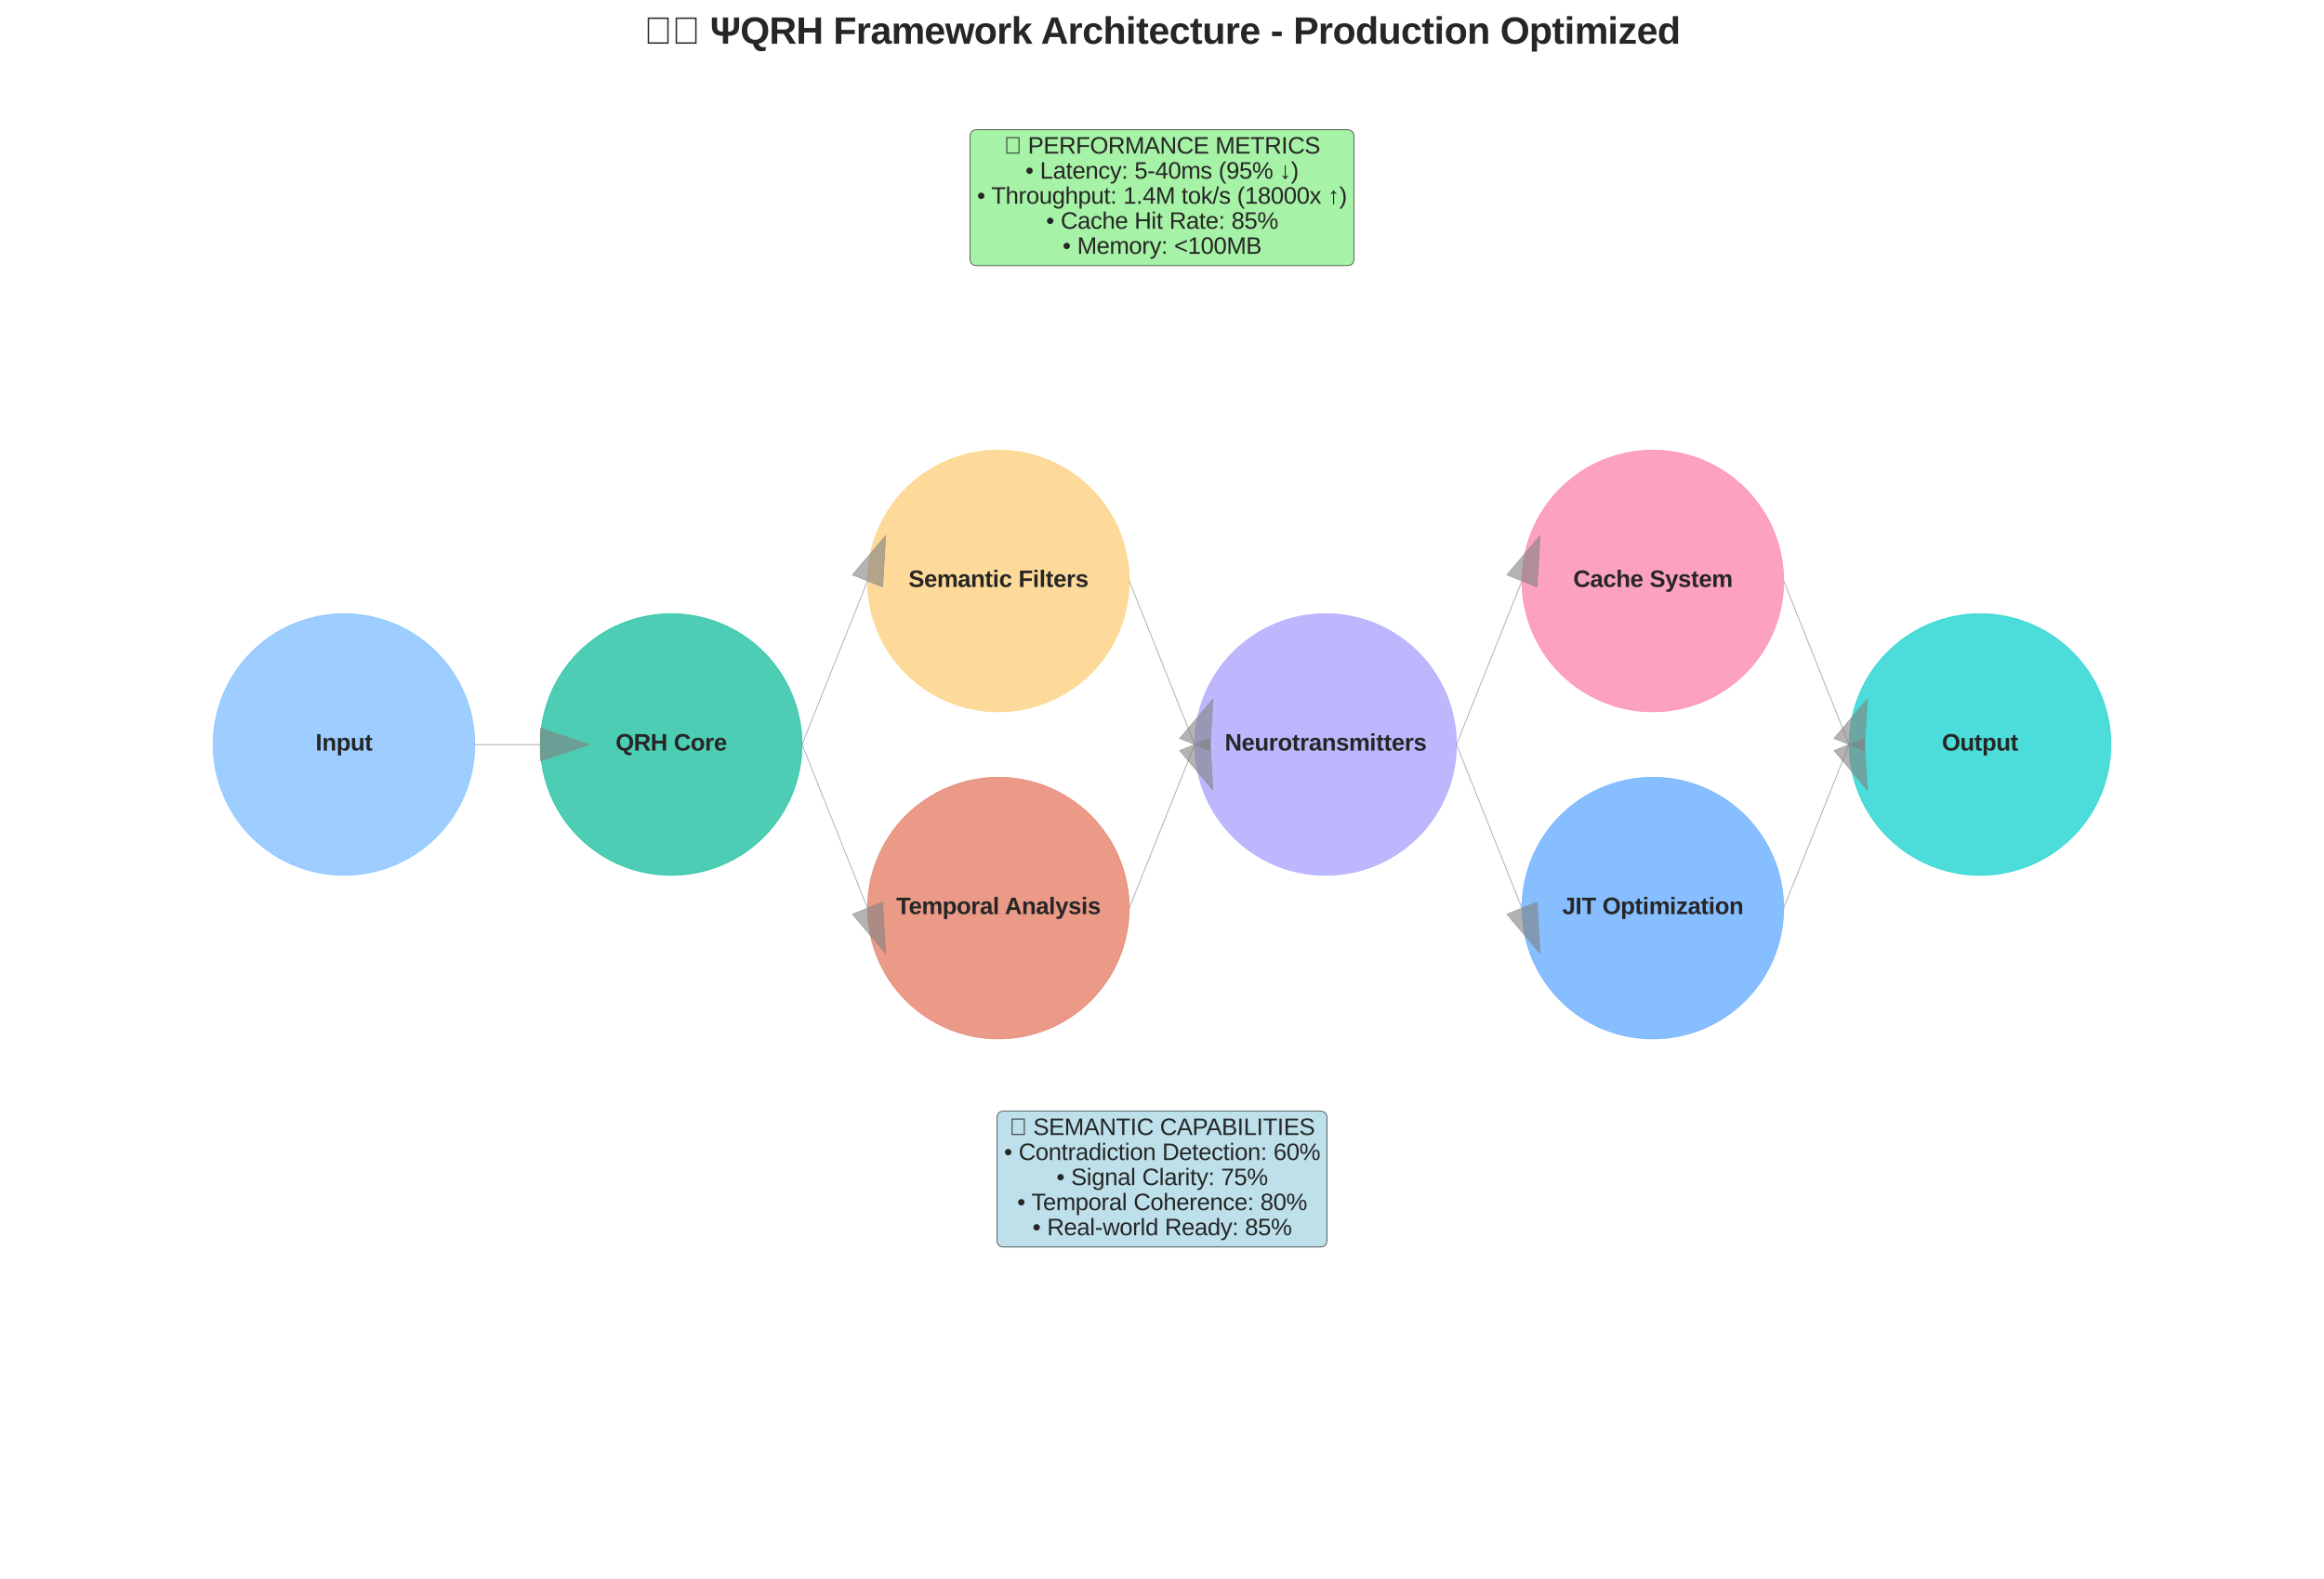 <?xml version="1.0" encoding="utf-8" standalone="no"?>
<!DOCTYPE svg PUBLIC "-//W3C//DTD SVG 1.1//EN"
  "http://www.w3.org/Graphics/SVG/1.1/DTD/svg11.dtd">
<svg xmlns:xlink="http://www.w3.org/1999/xlink" width="998.64pt" height="678.721pt" viewBox="0 0 998.64 678.721" xmlns="http://www.w3.org/2000/svg" version="1.1">
 <defs>
  <style type="text/css">*{stroke-linejoin: round; stroke-linecap: butt}</style>
 </defs>
 <g id="figure_1">
  <g id="patch_1">
   <path d="M 0 678.721 
L 998.64 678.721 
L 998.64 0 
L 0 0 
z
" style="fill: #ffffff"/>
  </g>
  <g id="axes_1">
   <g id="patch_2">
    <path d="M 147.806 376.249 
C 162.721 376.249 177.028 370.323 187.575 359.776 
C 198.122 349.229 204.048 334.922 204.048 320.006 
C 204.048 305.091 198.122 290.784 187.575 280.237 
C 177.028 269.69 162.721 263.764 147.806 263.764 
C 132.89 263.764 118.583 269.69 108.036 280.237 
C 97.489 290.784 91.563 305.091 91.563 320.006 
C 91.563 334.922 97.489 349.229 108.036 359.776 
C 118.583 370.323 132.89 376.249 147.806 376.249 
z
" clip-path="url(#p911117334e)" style="fill: #74b9ff; opacity: 0.7; stroke: #74b9ff; stroke-width: 0.3; stroke-linejoin: miter"/>
   </g>
   <g id="patch_3">
    <path d="M 288.411 376.249 
C 303.327 376.249 317.634 370.323 328.181 359.776 
C 338.728 349.229 344.654 334.922 344.654 320.006 
C 344.654 305.091 338.728 290.784 328.181 280.237 
C 317.634 269.69 303.327 263.764 288.411 263.764 
C 273.496 263.764 259.189 269.69 248.642 280.237 
C 238.095 290.784 232.169 305.091 232.169 320.006 
C 232.169 334.922 238.095 349.229 248.642 359.776 
C 259.189 370.323 273.496 376.249 288.411 376.249 
z
" clip-path="url(#p911117334e)" style="fill: #00b894; opacity: 0.7; stroke: #00b894; stroke-width: 0.3; stroke-linejoin: miter"/>
   </g>
   <g id="patch_4">
    <path d="M 429.017 305.946 
C 443.933 305.946 458.24 300.02 468.786 289.473 
C 479.333 278.926 485.259 264.619 485.259 249.704 
C 485.259 234.788 479.333 220.481 468.786 209.934 
C 458.24 199.387 443.933 193.461 429.017 193.461 
C 414.102 193.461 399.795 199.387 389.248 209.934 
C 378.701 220.481 372.775 234.788 372.775 249.704 
C 372.775 264.619 378.701 278.926 389.248 289.473 
C 399.795 300.02 414.102 305.946 429.017 305.946 
z
" clip-path="url(#p911117334e)" style="fill: #fdcb6e; opacity: 0.7; stroke: #fdcb6e; stroke-width: 0.3; stroke-linejoin: miter"/>
   </g>
   <g id="patch_5">
    <path d="M 429.017 446.552 
C 443.933 446.552 458.24 440.626 468.786 430.079 
C 479.333 419.532 485.259 405.225 485.259 390.309 
C 485.259 375.394 479.333 361.087 468.786 350.54 
C 458.24 339.993 443.933 334.067 429.017 334.067 
C 414.102 334.067 399.795 339.993 389.248 350.54 
C 378.701 361.087 372.775 375.394 372.775 390.309 
C 372.775 405.225 378.701 419.532 389.248 430.079 
C 399.795 440.626 414.102 446.552 429.017 446.552 
z
" clip-path="url(#p911117334e)" style="fill: #e17055; opacity: 0.7; stroke: #e17055; stroke-width: 0.3; stroke-linejoin: miter"/>
   </g>
   <g id="patch_6">
    <path d="M 569.623 376.249 
C 584.538 376.249 598.845 370.323 609.392 359.776 
C 619.939 349.229 625.865 334.922 625.865 320.006 
C 625.865 305.091 619.939 290.784 609.392 280.237 
C 598.845 269.69 584.538 263.764 569.623 263.764 
C 554.707 263.764 540.4 269.69 529.854 280.237 
C 519.307 290.784 513.381 305.091 513.381 320.006 
C 513.381 334.922 519.307 349.229 529.854 359.776 
C 540.4 370.323 554.707 376.249 569.623 376.249 
z
" clip-path="url(#p911117334e)" style="fill: #a29bfe; opacity: 0.7; stroke: #a29bfe; stroke-width: 0.3; stroke-linejoin: miter"/>
   </g>
   <g id="patch_7">
    <path d="M 710.229 305.946 
C 725.144 305.946 739.451 300.02 749.998 289.473 
C 760.545 278.926 766.471 264.619 766.471 249.704 
C 766.471 234.788 760.545 220.481 749.998 209.934 
C 739.451 199.387 725.144 193.461 710.229 193.461 
C 695.313 193.461 681.006 199.387 670.459 209.934 
C 659.912 220.481 653.986 234.788 653.986 249.704 
C 653.986 264.619 659.912 278.926 670.459 289.473 
C 681.006 300.02 695.313 305.946 710.229 305.946 
z
" clip-path="url(#p911117334e)" style="fill: #fd79a8; opacity: 0.7; stroke: #fd79a8; stroke-width: 0.3; stroke-linejoin: miter"/>
   </g>
   <g id="patch_8">
    <path d="M 710.229 446.552 
C 725.144 446.552 739.451 440.626 749.998 430.079 
C 760.545 419.532 766.471 405.225 766.471 390.309 
C 766.471 375.394 760.545 361.087 749.998 350.54 
C 739.451 339.993 725.144 334.067 710.229 334.067 
C 695.313 334.067 681.006 339.993 670.459 350.54 
C 659.912 361.087 653.986 375.394 653.986 390.309 
C 653.986 405.225 659.912 419.532 670.459 430.079 
C 681.006 440.626 695.313 446.552 710.229 446.552 
z
" clip-path="url(#p911117334e)" style="fill: #55a3ff; opacity: 0.7; stroke: #55a3ff; stroke-width: 0.3; stroke-linejoin: miter"/>
   </g>
   <g id="patch_9">
    <path d="M 850.834 376.249 
C 865.75 376.249 880.057 370.323 890.604 359.776 
C 901.151 349.229 907.077 334.922 907.077 320.006 
C 907.077 305.091 901.151 290.784 890.604 280.237 
C 880.057 269.69 865.75 263.764 850.834 263.764 
C 835.919 263.764 821.612 269.69 811.065 280.237 
C 800.518 290.784 794.592 305.091 794.592 320.006 
C 794.592 334.922 800.518 349.229 811.065 359.776 
C 821.612 370.323 835.919 376.249 850.834 376.249 
z
" clip-path="url(#p911117334e)" style="fill: #00cec9; opacity: 0.7; stroke: #00cec9; stroke-width: 0.3; stroke-linejoin: miter"/>
   </g>
   <g id="patch_10">
    <path d="M 253.26 320.006 
L 232.169 327.037 
L 232.169 320.042 
L 204.048 320.042 
L 204.048 319.971 
L 232.169 319.971 
L 232.169 312.976 
z
" clip-path="url(#p911117334e)" style="fill: #808080; opacity: 0.6; stroke: #808080; stroke-width: 0.3; stroke-linejoin: miter"/>
   </g>
   <g id="patch_11">
    <path d="M 380.608 230.121 
L 379.302 252.315 
L 372.807 249.717 
L 344.686 320.019 
L 344.621 319.993 
L 372.742 249.691 
L 366.247 247.093 
z
" clip-path="url(#p911117334e)" style="fill: #808080; opacity: 0.6; stroke: #808080; stroke-width: 0.3; stroke-linejoin: miter"/>
   </g>
   <g id="patch_12">
    <path d="M 380.608 409.892 
L 366.247 392.92 
L 372.742 390.322 
L 344.621 320.019 
L 344.686 319.993 
L 372.807 390.296 
L 379.302 387.698 
z
" clip-path="url(#p911117334e)" style="fill: #808080; opacity: 0.6; stroke: #808080; stroke-width: 0.3; stroke-linejoin: miter"/>
   </g>
   <g id="patch_13">
    <path d="M 521.214 339.589 
L 506.853 322.617 
L 513.348 320.019 
L 485.227 249.717 
L 485.292 249.691 
L 513.413 319.993 
L 519.908 317.395 
z
" clip-path="url(#p911117334e)" style="fill: #808080; opacity: 0.6; stroke: #808080; stroke-width: 0.3; stroke-linejoin: miter"/>
   </g>
   <g id="patch_14">
    <path d="M 521.214 300.424 
L 519.908 322.617 
L 513.413 320.019 
L 485.292 390.322 
L 485.227 390.296 
L 513.348 319.993 
L 506.853 317.395 
z
" clip-path="url(#p911117334e)" style="fill: #808080; opacity: 0.6; stroke: #808080; stroke-width: 0.3; stroke-linejoin: miter"/>
   </g>
   <g id="patch_15">
    <path d="M 661.819 230.121 
L 660.514 252.315 
L 654.019 249.717 
L 625.898 320.019 
L 625.833 319.993 
L 653.954 249.691 
L 647.459 247.093 
z
" clip-path="url(#p911117334e)" style="fill: #808080; opacity: 0.6; stroke: #808080; stroke-width: 0.3; stroke-linejoin: miter"/>
   </g>
   <g id="patch_16">
    <path d="M 661.819 409.892 
L 647.459 392.92 
L 653.954 390.322 
L 625.833 320.019 
L 625.898 319.993 
L 654.019 390.296 
L 660.514 387.698 
z
" clip-path="url(#p911117334e)" style="fill: #808080; opacity: 0.6; stroke: #808080; stroke-width: 0.3; stroke-linejoin: miter"/>
   </g>
   <g id="patch_17">
    <path d="M 802.425 339.589 
L 788.065 322.617 
L 794.559 320.019 
L 766.438 249.717 
L 766.503 249.691 
L 794.625 319.993 
L 801.119 317.395 
z
" clip-path="url(#p911117334e)" style="fill: #808080; opacity: 0.6; stroke: #808080; stroke-width: 0.3; stroke-linejoin: miter"/>
   </g>
   <g id="patch_18">
    <path d="M 802.425 300.424 
L 801.119 322.617 
L 794.625 320.019 
L 766.503 390.322 
L 766.438 390.296 
L 794.559 319.993 
L 788.065 317.395 
z
" clip-path="url(#p911117334e)" style="fill: #808080; opacity: 0.6; stroke: #808080; stroke-width: 0.3; stroke-linejoin: miter"/>
   </g>
   <g id="text_1">
    <!-- Input -->
    <g style="fill: #262626" transform="translate(135.59 322.592) scale(0.1 -0.1)">
     <defs>
      <path id="LiberationSans-Bold-49" d="M 428 0 
L 428 4403 
L 1350 4403 
L 1350 0 
L 428 0 
z
" transform="scale(0.016)"/>
      <path id="LiberationSans-Bold-6e" d="M 2638 0 
L 2638 1897 
Q 2638 2788 2034 2788 
Q 1716 2788 1520 2514 
Q 1325 2241 1325 1813 
L 1325 0 
L 447 0 
L 447 2625 
Q 447 2897 439 3070 
Q 431 3244 422 3381 
L 1259 3381 
Q 1269 3322 1284 3064 
Q 1300 2806 1300 2709 
L 1313 2709 
Q 1491 3097 1759 3272 
Q 2028 3447 2400 3447 
Q 2938 3447 3225 3115 
Q 3513 2784 3513 2147 
L 3513 0 
L 2638 0 
z
" transform="scale(0.016)"/>
      <path id="LiberationSans-Bold-70" d="M 3647 1706 
Q 3647 859 3308 398 
Q 2969 -63 2350 -63 
Q 1994 -63 1730 92 
Q 1466 247 1325 538 
L 1306 538 
Q 1325 444 1325 -31 
L 1325 -1328 
L 447 -1328 
L 447 2603 
Q 447 3081 422 3381 
L 1275 3381 
Q 1291 3325 1302 3159 
Q 1313 2994 1313 2831 
L 1325 2831 
Q 1622 3453 2406 3453 
Q 2997 3453 3322 2998 
Q 3647 2544 3647 1706 
z
M 2731 1706 
Q 2731 2844 2034 2844 
Q 1684 2844 1498 2537 
Q 1313 2231 1313 1681 
Q 1313 1134 1498 836 
Q 1684 538 2028 538 
Q 2731 538 2731 1706 
z
" transform="scale(0.016)"/>
      <path id="LiberationSans-Bold-75" d="M 1275 3381 
L 1275 1484 
Q 1275 594 1875 594 
Q 2194 594 2389 867 
Q 2584 1141 2584 1569 
L 2584 3381 
L 3463 3381 
L 3463 756 
Q 3463 325 3488 0 
L 2650 0 
Q 2613 450 2613 672 
L 2597 672 
Q 2422 288 2151 112 
Q 1881 -63 1509 -63 
Q 972 -63 684 267 
Q 397 597 397 1234 
L 397 3381 
L 1275 3381 
z
" transform="scale(0.016)"/>
      <path id="LiberationSans-Bold-74" d="M 1313 -56 
Q 925 -56 715 155 
Q 506 366 506 794 
L 506 2788 
L 78 2788 
L 78 3381 
L 550 3381 
L 825 4175 
L 1375 4175 
L 1375 3381 
L 2016 3381 
L 2016 2788 
L 1375 2788 
L 1375 1031 
Q 1375 784 1469 667 
Q 1563 550 1759 550 
Q 1863 550 2053 594 
L 2053 50 
Q 1728 -56 1313 -56 
z
" transform="scale(0.016)"/>
     </defs>
     <use xlink:href="#LiberationSans-Bold-49"/>
     <use xlink:href="#LiberationSans-Bold-6e" transform="translate(27.783 0)"/>
     <use xlink:href="#LiberationSans-Bold-70" transform="translate(88.867 0)"/>
     <use xlink:href="#LiberationSans-Bold-75" transform="translate(149.951 0)"/>
     <use xlink:href="#LiberationSans-Bold-74" transform="translate(211.035 0)"/>
    </g>
   </g>
   <g id="text_2">
    <!-- QRH Core -->
    <g style="fill: #262626" transform="translate(264.52 322.592) scale(0.1 -0.1)">
     <defs>
      <path id="LiberationSans-Bold-51" d="M 4709 2222 
Q 4709 1341 4276 755 
Q 3844 169 3072 13 
Q 3178 -297 3370 -434 
Q 3563 -572 3909 -572 
Q 4094 -572 4281 -541 
L 4275 -1172 
Q 3881 -1259 3519 -1259 
Q 3009 -1259 2675 -975 
Q 2341 -691 2138 -31 
Q 1247 53 755 648 
Q 263 1244 263 2222 
Q 263 3281 850 3875 
Q 1438 4469 2484 4469 
Q 3531 4469 4120 3869 
Q 4709 3269 4709 2222 
z
M 3769 2222 
Q 3769 2934 3431 3339 
Q 3094 3744 2484 3744 
Q 1866 3744 1528 3342 
Q 1191 2941 1191 2222 
Q 1191 1497 1534 1078 
Q 1878 659 2478 659 
Q 3097 659 3433 1065 
Q 3769 1472 3769 2222 
z
" transform="scale(0.016)"/>
      <path id="LiberationSans-Bold-52" d="M 3453 0 
L 2431 1672 
L 1350 1672 
L 1350 0 
L 428 0 
L 428 4403 
L 2628 4403 
Q 3416 4403 3844 4064 
Q 4272 3725 4272 3091 
Q 4272 2628 4009 2292 
Q 3747 1956 3300 1850 
L 4491 0 
L 3453 0 
z
M 3344 3053 
Q 3344 3688 2531 3688 
L 1350 3688 
L 1350 2388 
L 2556 2388 
Q 2944 2388 3144 2563 
Q 3344 2738 3344 3053 
z
" transform="scale(0.016)"/>
      <path id="LiberationSans-Bold-48" d="M 3269 0 
L 3269 1888 
L 1350 1888 
L 1350 0 
L 428 0 
L 428 4403 
L 1350 4403 
L 1350 2650 
L 3269 2650 
L 3269 4403 
L 4191 4403 
L 4191 0 
L 3269 0 
z
" transform="scale(0.016)"/>
      <path id="LiberationSans-Bold-20" transform="scale(0.016)"/>
      <path id="LiberationSans-Bold-43" d="M 2484 663 
Q 3319 663 3644 1500 
L 4447 1197 
Q 4188 559 3686 248 
Q 3184 -63 2484 -63 
Q 1422 -63 842 539 
Q 263 1141 263 2222 
Q 263 3306 822 3887 
Q 1381 4469 2444 4469 
Q 3219 4469 3706 4158 
Q 4194 3847 4391 3244 
L 3578 3022 
Q 3475 3353 3173 3548 
Q 2872 3744 2463 3744 
Q 1838 3744 1514 3356 
Q 1191 2969 1191 2222 
Q 1191 1463 1523 1063 
Q 1856 663 2484 663 
z
" transform="scale(0.016)"/>
      <path id="LiberationSans-Bold-6f" d="M 3659 1694 
Q 3659 872 3203 404 
Q 2747 -63 1941 -63 
Q 1150 -63 700 406 
Q 250 875 250 1694 
Q 250 2509 700 2976 
Q 1150 3444 1959 3444 
Q 2788 3444 3223 2992 
Q 3659 2541 3659 1694 
z
M 2741 1694 
Q 2741 2297 2544 2569 
Q 2347 2841 1972 2841 
Q 1172 2841 1172 1694 
Q 1172 1128 1367 833 
Q 1563 538 1931 538 
Q 2741 538 2741 1694 
z
" transform="scale(0.016)"/>
      <path id="LiberationSans-Bold-72" d="M 447 0 
L 447 2588 
Q 447 2866 439 3052 
Q 431 3238 422 3381 
L 1259 3381 
Q 1269 3325 1284 3039 
Q 1300 2753 1300 2659 
L 1313 2659 
Q 1441 3016 1541 3161 
Q 1641 3306 1778 3376 
Q 1916 3447 2122 3447 
Q 2291 3447 2394 3400 
L 2394 2666 
Q 2181 2713 2019 2713 
Q 1691 2713 1508 2447 
Q 1325 2181 1325 1659 
L 1325 0 
L 447 0 
z
" transform="scale(0.016)"/>
      <path id="LiberationSans-Bold-65" d="M 1831 -63 
Q 1069 -63 659 389 
Q 250 841 250 1706 
Q 250 2544 665 2994 
Q 1081 3444 1844 3444 
Q 2572 3444 2956 2961 
Q 3341 2478 3341 1547 
L 3341 1522 
L 1172 1522 
Q 1172 1028 1355 776 
Q 1538 525 1875 525 
Q 2341 525 2463 928 
L 3291 856 
Q 2931 -63 1831 -63 
z
M 1831 2891 
Q 1522 2891 1355 2675 
Q 1188 2459 1178 2072 
L 2491 2072 
Q 2466 2481 2294 2686 
Q 2122 2891 1831 2891 
z
" transform="scale(0.016)"/>
     </defs>
     <use xlink:href="#LiberationSans-Bold-51"/>
     <use xlink:href="#LiberationSans-Bold-52" transform="translate(77.783 0)"/>
     <use xlink:href="#LiberationSans-Bold-48" transform="translate(150 0)"/>
     <use xlink:href="#LiberationSans-Bold-20" transform="translate(222.217 0)"/>
     <use xlink:href="#LiberationSans-Bold-43" transform="translate(250 0)"/>
     <use xlink:href="#LiberationSans-Bold-6f" transform="translate(322.217 0)"/>
     <use xlink:href="#LiberationSans-Bold-72" transform="translate(383.301 0)"/>
     <use xlink:href="#LiberationSans-Bold-65" transform="translate(422.217 0)"/>
    </g>
   </g>
   <g id="text_3">
    <!-- Semantic Filters -->
    <g style="fill: #262626" transform="translate(390.394 252.29) scale(0.1 -0.1)">
     <defs>
      <path id="LiberationSans-Bold-53" d="M 4019 1269 
Q 4019 622 3539 279 
Q 3059 -63 2131 -63 
Q 1284 -63 803 237 
Q 322 538 184 1147 
L 1075 1294 
Q 1166 944 1428 786 
Q 1691 628 2156 628 
Q 3122 628 3122 1216 
Q 3122 1403 3011 1525 
Q 2900 1647 2698 1728 
Q 2497 1809 1925 1925 
Q 1431 2041 1237 2111 
Q 1044 2181 887 2276 
Q 731 2372 622 2506 
Q 513 2641 452 2822 
Q 391 3003 391 3238 
Q 391 3834 839 4151 
Q 1288 4469 2144 4469 
Q 2963 4469 3373 4212 
Q 3784 3956 3903 3366 
L 3009 3244 
Q 2941 3528 2730 3672 
Q 2519 3816 2125 3816 
Q 1288 3816 1288 3291 
Q 1288 3119 1377 3009 
Q 1466 2900 1641 2823 
Q 1816 2747 2350 2631 
Q 2984 2497 3257 2383 
Q 3531 2269 3690 2117 
Q 3850 1966 3934 1755 
Q 4019 1544 4019 1269 
z
" transform="scale(0.016)"/>
      <path id="LiberationSans-Bold-6d" d="M 2438 0 
L 2438 1897 
Q 2438 2788 1925 2788 
Q 1659 2788 1492 2516 
Q 1325 2244 1325 1813 
L 1325 0 
L 447 0 
L 447 2625 
Q 447 2897 439 3070 
Q 431 3244 422 3381 
L 1259 3381 
Q 1269 3322 1284 3064 
Q 1300 2806 1300 2709 
L 1313 2709 
Q 1475 3097 1717 3272 
Q 1959 3447 2297 3447 
Q 3072 3447 3238 2709 
L 3256 2709 
Q 3428 3103 3668 3275 
Q 3909 3447 4281 3447 
Q 4775 3447 5034 3111 
Q 5294 2775 5294 2147 
L 5294 0 
L 4422 0 
L 4422 1897 
Q 4422 2788 3909 2788 
Q 3653 2788 3489 2539 
Q 3325 2291 3309 1853 
L 3309 0 
L 2438 0 
z
" transform="scale(0.016)"/>
      <path id="LiberationSans-Bold-61" d="M 1228 -63 
Q 738 -63 463 204 
Q 188 472 188 956 
Q 188 1481 530 1756 
Q 872 2031 1522 2038 
L 2250 2050 
L 2250 2222 
Q 2250 2553 2134 2714 
Q 2019 2875 1756 2875 
Q 1513 2875 1398 2764 
Q 1284 2653 1256 2397 
L 341 2441 
Q 425 2934 792 3189 
Q 1159 3444 1794 3444 
Q 2434 3444 2781 3128 
Q 3128 2813 3128 2231 
L 3128 1000 
Q 3128 716 3192 608 
Q 3256 500 3406 500 
Q 3506 500 3600 519 
L 3600 44 
Q 3522 25 3459 9 
Q 3397 -6 3334 -15 
Q 3272 -25 3201 -31 
Q 3131 -38 3038 -38 
Q 2706 -38 2548 125 
Q 2391 288 2359 603 
L 2341 603 
Q 1972 -63 1228 -63 
z
M 2250 1566 
L 1800 1559 
Q 1494 1547 1366 1492 
Q 1238 1438 1170 1325 
Q 1103 1213 1103 1025 
Q 1103 784 1214 667 
Q 1325 550 1509 550 
Q 1716 550 1886 662 
Q 2056 775 2153 973 
Q 2250 1172 2250 1394 
L 2250 1566 
z
" transform="scale(0.016)"/>
      <path id="LiberationSans-Bold-69" d="M 447 3991 
L 447 4638 
L 1325 4638 
L 1325 3991 
L 447 3991 
z
M 447 0 
L 447 3381 
L 1325 3381 
L 1325 0 
L 447 0 
z
" transform="scale(0.016)"/>
      <path id="LiberationSans-Bold-63" d="M 1856 -63 
Q 1088 -63 669 395 
Q 250 853 250 1672 
Q 250 2509 672 2976 
Q 1094 3444 1869 3444 
Q 2466 3444 2856 3144 
Q 3247 2844 3347 2316 
L 2463 2272 
Q 2425 2531 2275 2686 
Q 2125 2841 1850 2841 
Q 1172 2841 1172 1706 
Q 1172 538 1863 538 
Q 2113 538 2281 695 
Q 2450 853 2491 1166 
L 3372 1125 
Q 3325 778 3123 506 
Q 2922 234 2594 85 
Q 2266 -63 1856 -63 
z
" transform="scale(0.016)"/>
      <path id="LiberationSans-Bold-46" d="M 1350 3691 
L 1350 2328 
L 3603 2328 
L 3603 1616 
L 1350 1616 
L 1350 0 
L 428 0 
L 428 4403 
L 3675 4403 
L 3675 3691 
L 1350 3691 
z
" transform="scale(0.016)"/>
      <path id="LiberationSans-Bold-6c" d="M 447 0 
L 447 4638 
L 1325 4638 
L 1325 0 
L 447 0 
z
" transform="scale(0.016)"/>
      <path id="LiberationSans-Bold-73" d="M 3297 988 
Q 3297 497 2895 217 
Q 2494 -63 1784 -63 
Q 1088 -63 717 157 
Q 347 378 225 844 
L 997 959 
Q 1063 719 1223 619 
Q 1384 519 1784 519 
Q 2153 519 2322 612 
Q 2491 706 2491 906 
Q 2491 1069 2355 1164 
Q 2219 1259 1894 1325 
Q 1150 1472 890 1598 
Q 631 1725 495 1926 
Q 359 2128 359 2422 
Q 359 2906 732 3176 
Q 1106 3447 1791 3447 
Q 2394 3447 2761 3212 
Q 3128 2978 3219 2534 
L 2441 2453 
Q 2403 2659 2256 2761 
Q 2109 2863 1791 2863 
Q 1478 2863 1322 2783 
Q 1166 2703 1166 2516 
Q 1166 2369 1286 2283 
Q 1406 2197 1691 2141 
Q 2088 2059 2395 1973 
Q 2703 1888 2889 1769 
Q 3075 1650 3186 1464 
Q 3297 1278 3297 988 
z
" transform="scale(0.016)"/>
     </defs>
     <use xlink:href="#LiberationSans-Bold-53"/>
     <use xlink:href="#LiberationSans-Bold-65" transform="translate(66.699 0)"/>
     <use xlink:href="#LiberationSans-Bold-6d" transform="translate(122.314 0)"/>
     <use xlink:href="#LiberationSans-Bold-61" transform="translate(211.23 0)"/>
     <use xlink:href="#LiberationSans-Bold-6e" transform="translate(266.846 0)"/>
     <use xlink:href="#LiberationSans-Bold-74" transform="translate(327.93 0)"/>
     <use xlink:href="#LiberationSans-Bold-69" transform="translate(361.23 0)"/>
     <use xlink:href="#LiberationSans-Bold-63" transform="translate(389.014 0)"/>
     <use xlink:href="#LiberationSans-Bold-20" transform="translate(444.629 0)"/>
     <use xlink:href="#LiberationSans-Bold-46" transform="translate(472.412 0)"/>
     <use xlink:href="#LiberationSans-Bold-69" transform="translate(533.496 0)"/>
     <use xlink:href="#LiberationSans-Bold-6c" transform="translate(561.279 0)"/>
     <use xlink:href="#LiberationSans-Bold-74" transform="translate(589.062 0)"/>
     <use xlink:href="#LiberationSans-Bold-65" transform="translate(622.363 0)"/>
     <use xlink:href="#LiberationSans-Bold-72" transform="translate(677.979 0)"/>
     <use xlink:href="#LiberationSans-Bold-73" transform="translate(716.895 0)"/>
    </g>
   </g>
   <g id="text_4">
    <!-- Temporal Analysis -->
    <g style="fill: #262626" transform="translate(385.116 392.895) scale(0.1 -0.1)">
     <defs>
      <path id="LiberationSans-Bold-54" d="M 2416 3691 
L 2416 0 
L 1494 0 
L 1494 3691 
L 72 3691 
L 72 4403 
L 3841 4403 
L 3841 3691 
L 2416 3691 
z
" transform="scale(0.016)"/>
      <path id="LiberationSans-Bold-41" d="M 3541 0 
L 3150 1125 
L 1472 1125 
L 1081 0 
L 159 0 
L 1766 4403 
L 2853 4403 
L 4453 0 
L 3541 0 
z
M 2309 3725 
L 2291 3656 
Q 2259 3544 2215 3400 
Q 2172 3256 1678 1819 
L 2944 1819 
L 2509 3084 
L 2375 3509 
L 2309 3725 
z
" transform="scale(0.016)"/>
      <path id="LiberationSans-Bold-79" d="M 884 -1328 
Q 569 -1328 331 -1288 
L 331 -663 
Q 497 -688 634 -688 
Q 822 -688 945 -628 
Q 1069 -569 1167 -431 
Q 1266 -294 1388 34 
L 50 3381 
L 978 3381 
L 1509 1797 
Q 1634 1456 1825 753 
L 1903 1050 
L 2106 1784 
L 2606 3381 
L 3525 3381 
L 2188 -178 
Q 1919 -828 1630 -1078 
Q 1341 -1328 884 -1328 
z
" transform="scale(0.016)"/>
     </defs>
     <use xlink:href="#LiberationSans-Bold-54"/>
     <use xlink:href="#LiberationSans-Bold-65" transform="translate(53.709 0)"/>
     <use xlink:href="#LiberationSans-Bold-6d" transform="translate(109.324 0)"/>
     <use xlink:href="#LiberationSans-Bold-70" transform="translate(198.24 0)"/>
     <use xlink:href="#LiberationSans-Bold-6f" transform="translate(259.324 0)"/>
     <use xlink:href="#LiberationSans-Bold-72" transform="translate(320.408 0)"/>
     <use xlink:href="#LiberationSans-Bold-61" transform="translate(359.324 0)"/>
     <use xlink:href="#LiberationSans-Bold-6c" transform="translate(414.939 0)"/>
     <use xlink:href="#LiberationSans-Bold-20" transform="translate(442.723 0)"/>
     <use xlink:href="#LiberationSans-Bold-41" transform="translate(466.756 0)"/>
     <use xlink:href="#LiberationSans-Bold-6e" transform="translate(538.973 0)"/>
     <use xlink:href="#LiberationSans-Bold-61" transform="translate(600.057 0)"/>
     <use xlink:href="#LiberationSans-Bold-6c" transform="translate(655.672 0)"/>
     <use xlink:href="#LiberationSans-Bold-79" transform="translate(683.455 0)"/>
     <use xlink:href="#LiberationSans-Bold-73" transform="translate(739.07 0)"/>
     <use xlink:href="#LiberationSans-Bold-69" transform="translate(794.686 0)"/>
     <use xlink:href="#LiberationSans-Bold-73" transform="translate(822.469 0)"/>
    </g>
   </g>
   <g id="text_5">
    <!-- Neurotransmitters -->
    <g style="fill: #262626" transform="translate(526.28 322.592) scale(0.1 -0.1)">
     <defs>
      <path id="LiberationSans-Bold-4e" d="M 3109 0 
L 1191 3391 
Q 1247 2897 1247 2597 
L 1247 0 
L 428 0 
L 428 4403 
L 1481 4403 
L 3428 984 
Q 3372 1456 3372 1844 
L 3372 4403 
L 4191 4403 
L 4191 0 
L 3109 0 
z
" transform="scale(0.016)"/>
     </defs>
     <use xlink:href="#LiberationSans-Bold-4e"/>
     <use xlink:href="#LiberationSans-Bold-65" transform="translate(72.217 0)"/>
     <use xlink:href="#LiberationSans-Bold-75" transform="translate(127.832 0)"/>
     <use xlink:href="#LiberationSans-Bold-72" transform="translate(188.916 0)"/>
     <use xlink:href="#LiberationSans-Bold-6f" transform="translate(227.832 0)"/>
     <use xlink:href="#LiberationSans-Bold-74" transform="translate(288.916 0)"/>
     <use xlink:href="#LiberationSans-Bold-72" transform="translate(322.217 0)"/>
     <use xlink:href="#LiberationSans-Bold-61" transform="translate(361.133 0)"/>
     <use xlink:href="#LiberationSans-Bold-6e" transform="translate(416.748 0)"/>
     <use xlink:href="#LiberationSans-Bold-73" transform="translate(477.832 0)"/>
     <use xlink:href="#LiberationSans-Bold-6d" transform="translate(533.447 0)"/>
     <use xlink:href="#LiberationSans-Bold-69" transform="translate(622.363 0)"/>
     <use xlink:href="#LiberationSans-Bold-74" transform="translate(650.146 0)"/>
     <use xlink:href="#LiberationSans-Bold-74" transform="translate(683.447 0)"/>
     <use xlink:href="#LiberationSans-Bold-65" transform="translate(716.748 0)"/>
     <use xlink:href="#LiberationSans-Bold-72" transform="translate(772.363 0)"/>
     <use xlink:href="#LiberationSans-Bold-73" transform="translate(811.279 0)"/>
    </g>
   </g>
   <g id="text_6">
    <!-- Cache System -->
    <g style="fill: #262626" transform="translate(676.046 252.29) scale(0.1 -0.1)">
     <defs>
      <path id="LiberationSans-Bold-68" d="M 1313 2706 
Q 1491 3094 1759 3269 
Q 2028 3444 2400 3444 
Q 2938 3444 3225 3112 
Q 3513 2781 3513 2144 
L 3513 0 
L 2638 0 
L 2638 1894 
Q 2638 2784 2034 2784 
Q 1716 2784 1520 2511 
Q 1325 2238 1325 1809 
L 1325 0 
L 447 0 
L 447 4638 
L 1325 4638 
L 1325 3372 
Q 1325 3031 1300 2706 
L 1313 2706 
z
" transform="scale(0.016)"/>
     </defs>
     <use xlink:href="#LiberationSans-Bold-43"/>
     <use xlink:href="#LiberationSans-Bold-61" transform="translate(72.217 0)"/>
     <use xlink:href="#LiberationSans-Bold-63" transform="translate(127.832 0)"/>
     <use xlink:href="#LiberationSans-Bold-68" transform="translate(183.447 0)"/>
     <use xlink:href="#LiberationSans-Bold-65" transform="translate(244.531 0)"/>
     <use xlink:href="#LiberationSans-Bold-20" transform="translate(300.146 0)"/>
     <use xlink:href="#LiberationSans-Bold-53" transform="translate(327.93 0)"/>
     <use xlink:href="#LiberationSans-Bold-79" transform="translate(394.629 0)"/>
     <use xlink:href="#LiberationSans-Bold-73" transform="translate(450.244 0)"/>
     <use xlink:href="#LiberationSans-Bold-74" transform="translate(505.859 0)"/>
     <use xlink:href="#LiberationSans-Bold-65" transform="translate(539.16 0)"/>
     <use xlink:href="#LiberationSans-Bold-6d" transform="translate(594.775 0)"/>
    </g>
   </g>
   <g id="text_7">
    <!-- JIT Optimization -->
    <g style="fill: #262626" transform="translate(671.342 392.895) scale(0.1 -0.1)">
     <defs>
      <path id="LiberationSans-Bold-4a" d="M 1638 -63 
Q 953 -63 586 234 
Q 219 531 97 1194 
L 1013 1328 
Q 1069 988 1222 823 
Q 1375 659 1644 659 
Q 1919 659 2061 843 
Q 2203 1028 2203 1372 
L 2203 3681 
L 1325 3681 
L 1325 4403 
L 3122 4403 
L 3122 1394 
Q 3122 706 2731 321 
Q 2341 -63 1638 -63 
z
" transform="scale(0.016)"/>
      <path id="LiberationSans-Bold-4f" d="M 4709 2222 
Q 4709 1534 4437 1012 
Q 4166 491 3659 214 
Q 3153 -63 2478 -63 
Q 1441 -63 852 548 
Q 263 1159 263 2222 
Q 263 3281 850 3875 
Q 1438 4469 2484 4469 
Q 3531 4469 4120 3869 
Q 4709 3269 4709 2222 
z
M 3769 2222 
Q 3769 2934 3431 3339 
Q 3094 3744 2484 3744 
Q 1866 3744 1528 3342 
Q 1191 2941 1191 2222 
Q 1191 1497 1536 1080 
Q 1881 663 2478 663 
Q 3097 663 3433 1069 
Q 3769 1475 3769 2222 
z
" transform="scale(0.016)"/>
      <path id="LiberationSans-Bold-7a" d="M 256 0 
L 256 622 
L 1847 2747 
L 384 2747 
L 384 3381 
L 2816 3381 
L 2816 2753 
L 1234 641 
L 2969 641 
L 2969 0 
L 256 0 
z
" transform="scale(0.016)"/>
     </defs>
     <use xlink:href="#LiberationSans-Bold-4a"/>
     <use xlink:href="#LiberationSans-Bold-49" transform="translate(55.615 0)"/>
     <use xlink:href="#LiberationSans-Bold-54" transform="translate(83.398 0)"/>
     <use xlink:href="#LiberationSans-Bold-20" transform="translate(144.482 0)"/>
     <use xlink:href="#LiberationSans-Bold-4f" transform="translate(172.266 0)"/>
     <use xlink:href="#LiberationSans-Bold-70" transform="translate(250.049 0)"/>
     <use xlink:href="#LiberationSans-Bold-74" transform="translate(311.133 0)"/>
     <use xlink:href="#LiberationSans-Bold-69" transform="translate(344.434 0)"/>
     <use xlink:href="#LiberationSans-Bold-6d" transform="translate(372.217 0)"/>
     <use xlink:href="#LiberationSans-Bold-69" transform="translate(461.133 0)"/>
     <use xlink:href="#LiberationSans-Bold-7a" transform="translate(488.916 0)"/>
     <use xlink:href="#LiberationSans-Bold-61" transform="translate(538.916 0)"/>
     <use xlink:href="#LiberationSans-Bold-74" transform="translate(594.531 0)"/>
     <use xlink:href="#LiberationSans-Bold-69" transform="translate(627.832 0)"/>
     <use xlink:href="#LiberationSans-Bold-6f" transform="translate(655.615 0)"/>
     <use xlink:href="#LiberationSans-Bold-6e" transform="translate(716.699 0)"/>
    </g>
   </g>
   <g id="text_8">
    <!-- Output -->
    <g style="fill: #262626" transform="translate(834.454 322.592) scale(0.1 -0.1)">
     <use xlink:href="#LiberationSans-Bold-4f"/>
     <use xlink:href="#LiberationSans-Bold-75" transform="translate(77.783 0)"/>
     <use xlink:href="#LiberationSans-Bold-74" transform="translate(138.867 0)"/>
     <use xlink:href="#LiberationSans-Bold-70" transform="translate(172.168 0)"/>
     <use xlink:href="#LiberationSans-Bold-75" transform="translate(233.252 0)"/>
     <use xlink:href="#LiberationSans-Bold-74" transform="translate(294.336 0)"/>
    </g>
   </g>
   <g id="text_9">
    <g id="patch_19">
     <path d="M 419.846 114.173 
L 578.794 114.173 
Q 581.794 114.173 581.794 111.173 
L 581.794 58.766 
Q 581.794 55.766 578.794 55.766 
L 419.846 55.766 
Q 416.846 55.766 416.846 58.766 
L 416.846 111.173 
Q 416.846 114.173 419.846 114.173 
z
" style="fill: #90ee90; opacity: 0.8; stroke: #000000; stroke-width: 0.3; stroke-linejoin: miter"/>
    </g>
    <!-- ⚡ PERFORMANCE METRICS -->
    <g style="fill: #262626" transform="translate(431.4 66.013) scale(0.1 -0.1)">
     <defs>
      <path id="LiberationSans-26a1" d="M 641 4403 
L 4156 4403 
L 4156 0 
L 641 0 
L 641 4403 
z
M 878 4166 
L 878 238 
L 3919 238 
L 3919 4166 
L 878 4166 
z
" transform="scale(0.016)"/>
      <path id="LiberationSans-20" transform="scale(0.016)"/>
      <path id="LiberationSans-50" d="M 3931 3078 
Q 3931 2453 3523 2084 
Q 3116 1716 2416 1716 
L 1122 1716 
L 1122 0 
L 525 0 
L 525 4403 
L 2378 4403 
Q 3119 4403 3525 4056 
Q 3931 3709 3931 3078 
z
M 3331 3072 
Q 3331 3925 2306 3925 
L 1122 3925 
L 1122 2188 
L 2331 2188 
Q 3331 2188 3331 3072 
z
" transform="scale(0.016)"/>
      <path id="LiberationSans-45" d="M 525 0 
L 525 4403 
L 3866 4403 
L 3866 3916 
L 1122 3916 
L 1122 2503 
L 3678 2503 
L 3678 2022 
L 1122 2022 
L 1122 488 
L 3994 488 
L 3994 0 
L 525 0 
z
" transform="scale(0.016)"/>
      <path id="LiberationSans-52" d="M 3638 0 
L 2494 1828 
L 1122 1828 
L 1122 0 
L 525 0 
L 525 4403 
L 2597 4403 
Q 3341 4403 3745 4070 
Q 4150 3738 4150 3144 
Q 4150 2653 3864 2318 
Q 3578 1984 3075 1897 
L 4325 0 
L 3638 0 
z
M 3550 3138 
Q 3550 3522 3289 3723 
Q 3028 3925 2538 3925 
L 1122 3925 
L 1122 2300 
L 2563 2300 
Q 3034 2300 3292 2520 
Q 3550 2741 3550 3138 
z
" transform="scale(0.016)"/>
      <path id="LiberationSans-46" d="M 1122 3916 
L 1122 2278 
L 3578 2278 
L 3578 1784 
L 1122 1784 
L 1122 0 
L 525 0 
L 525 4403 
L 3653 4403 
L 3653 3916 
L 1122 3916 
z
" transform="scale(0.016)"/>
      <path id="LiberationSans-4f" d="M 4672 2222 
Q 4672 1531 4408 1012 
Q 4144 494 3650 215 
Q 3156 -63 2484 -63 
Q 1806 -63 1314 212 
Q 822 488 562 1008 
Q 303 1528 303 2222 
Q 303 3278 881 3873 
Q 1459 4469 2491 4469 
Q 3163 4469 3656 4201 
Q 4150 3934 4411 3425 
Q 4672 2916 4672 2222 
z
M 4063 2222 
Q 4063 3044 3652 3512 
Q 3241 3981 2491 3981 
Q 1734 3981 1321 3518 
Q 909 3056 909 2222 
Q 909 1394 1326 908 
Q 1744 422 2484 422 
Q 3247 422 3655 892 
Q 4063 1363 4063 2222 
z
" transform="scale(0.016)"/>
      <path id="LiberationSans-4d" d="M 4269 0 
L 4269 2938 
Q 4269 3425 4297 3875 
Q 4144 3316 4022 3000 
L 2884 0 
L 2466 0 
L 1313 3000 
L 1138 3531 
L 1034 3875 
L 1044 3528 
L 1056 2938 
L 1056 0 
L 525 0 
L 525 4403 
L 1309 4403 
L 2481 1350 
Q 2544 1166 2601 955 
Q 2659 744 2678 650 
Q 2703 775 2783 1029 
Q 2863 1284 2891 1350 
L 4041 4403 
L 4806 4403 
L 4806 0 
L 4269 0 
z
" transform="scale(0.016)"/>
      <path id="LiberationSans-41" d="M 3647 0 
L 3144 1288 
L 1138 1288 
L 631 0 
L 13 0 
L 1809 4403 
L 2488 4403 
L 4256 0 
L 3647 0 
z
M 2141 3953 
L 2113 3866 
Q 2034 3606 1881 3200 
L 1319 1753 
L 2966 1753 
L 2400 3206 
Q 2313 3422 2225 3694 
L 2141 3953 
z
" transform="scale(0.016)"/>
      <path id="LiberationSans-4e" d="M 3381 0 
L 1025 3750 
L 1041 3447 
L 1056 2925 
L 1056 0 
L 525 0 
L 525 4403 
L 1219 4403 
L 3600 628 
Q 3563 1241 3563 1516 
L 3563 4403 
L 4100 4403 
L 4100 0 
L 3381 0 
z
" transform="scale(0.016)"/>
      <path id="LiberationSans-43" d="M 2475 3981 
Q 1744 3981 1337 3511 
Q 931 3041 931 2222 
Q 931 1413 1354 920 
Q 1778 428 2500 428 
Q 3425 428 3891 1344 
L 4378 1100 
Q 4106 531 3614 234 
Q 3122 -63 2472 -63 
Q 1806 -63 1320 214 
Q 834 491 579 1005 
Q 325 1519 325 2222 
Q 325 3275 894 3872 
Q 1463 4469 2469 4469 
Q 3172 4469 3644 4194 
Q 4116 3919 4338 3378 
L 3772 3191 
Q 3619 3575 3280 3778 
Q 2941 3981 2475 3981 
z
" transform="scale(0.016)"/>
      <path id="LiberationSans-54" d="M 2250 3916 
L 2250 0 
L 1656 0 
L 1656 3916 
L 144 3916 
L 144 4403 
L 3763 4403 
L 3763 3916 
L 2250 3916 
z
" transform="scale(0.016)"/>
      <path id="LiberationSans-49" d="M 591 0 
L 591 4403 
L 1188 4403 
L 1188 0 
L 591 0 
z
" transform="scale(0.016)"/>
      <path id="LiberationSans-53" d="M 3975 1216 
Q 3975 606 3498 271 
Q 3022 -63 2156 -63 
Q 547 -63 291 1056 
L 869 1172 
Q 969 775 1294 589 
Q 1619 403 2178 403 
Q 2756 403 3070 601 
Q 3384 800 3384 1184 
Q 3384 1400 3286 1534 
Q 3188 1669 3009 1756 
Q 2831 1844 2584 1903 
Q 2338 1963 2038 2031 
Q 1516 2147 1245 2262 
Q 975 2378 819 2520 
Q 663 2663 580 2853 
Q 497 3044 497 3291 
Q 497 3856 930 4162 
Q 1363 4469 2169 4469 
Q 2919 4469 3316 4239 
Q 3713 4009 3872 3456 
L 3284 3353 
Q 3188 3703 2916 3861 
Q 2644 4019 2163 4019 
Q 1634 4019 1356 3844 
Q 1078 3669 1078 3322 
Q 1078 3119 1186 2986 
Q 1294 2853 1497 2761 
Q 1700 2669 2306 2534 
Q 2509 2488 2711 2439 
Q 2913 2391 3097 2323 
Q 3281 2256 3442 2165 
Q 3603 2075 3722 1944 
Q 3841 1813 3908 1634 
Q 3975 1456 3975 1216 
z
" transform="scale(0.016)"/>
     </defs>
     <use xlink:href="#LiberationSans-26a1"/>
     <use xlink:href="#LiberationSans-20" transform="translate(75 0)"/>
     <use xlink:href="#LiberationSans-50" transform="translate(102.783 0)"/>
     <use xlink:href="#LiberationSans-45" transform="translate(169.482 0)"/>
     <use xlink:href="#LiberationSans-52" transform="translate(236.182 0)"/>
     <use xlink:href="#LiberationSans-46" transform="translate(308.398 0)"/>
     <use xlink:href="#LiberationSans-4f" transform="translate(369.482 0)"/>
     <use xlink:href="#LiberationSans-52" transform="translate(447.266 0)"/>
     <use xlink:href="#LiberationSans-4d" transform="translate(519.482 0)"/>
     <use xlink:href="#LiberationSans-41" transform="translate(602.783 0)"/>
     <use xlink:href="#LiberationSans-4e" transform="translate(669.482 0)"/>
     <use xlink:href="#LiberationSans-43" transform="translate(741.699 0)"/>
     <use xlink:href="#LiberationSans-45" transform="translate(813.916 0)"/>
     <use xlink:href="#LiberationSans-20" transform="translate(880.615 0)"/>
     <use xlink:href="#LiberationSans-4d" transform="translate(908.398 0)"/>
     <use xlink:href="#LiberationSans-45" transform="translate(991.699 0)"/>
     <use xlink:href="#LiberationSans-54" transform="translate(1058.398 0)"/>
     <use xlink:href="#LiberationSans-52" transform="translate(1119.482 0)"/>
     <use xlink:href="#LiberationSans-49" transform="translate(1191.699 0)"/>
     <use xlink:href="#LiberationSans-43" transform="translate(1219.482 0)"/>
     <use xlink:href="#LiberationSans-53" transform="translate(1291.699 0)"/>
    </g>
    <!-- • Latency: 5-40ms (95% ↓) -->
    <g style="fill: #262626" transform="translate(440.605 76.784) scale(0.1 -0.1)">
     <defs>
      <path id="LiberationSans-2022" d="M 1988 2131 
Q 1988 1778 1733 1515 
Q 1478 1253 1109 1253 
Q 756 1253 504 1512 
Q 253 1772 253 2131 
Q 253 2491 506 2739 
Q 759 2988 1109 2988 
Q 1472 2988 1730 2736 
Q 1988 2484 1988 2131 
z
" transform="scale(0.016)"/>
      <path id="LiberationSans-4c" d="M 525 0 
L 525 4403 
L 1122 4403 
L 1122 488 
L 3347 488 
L 3347 0 
L 525 0 
z
" transform="scale(0.016)"/>
      <path id="LiberationSans-61" d="M 1294 -63 
Q 784 -63 528 206 
Q 272 475 272 944 
Q 272 1469 617 1750 
Q 963 2031 1731 2050 
L 2491 2063 
L 2491 2247 
Q 2491 2659 2316 2837 
Q 2141 3016 1766 3016 
Q 1388 3016 1216 2887 
Q 1044 2759 1009 2478 
L 422 2531 
Q 566 3444 1778 3444 
Q 2416 3444 2737 3151 
Q 3059 2859 3059 2306 
L 3059 850 
Q 3059 600 3125 473 
Q 3191 347 3375 347 
Q 3456 347 3559 369 
L 3559 19 
Q 3347 -31 3125 -31 
Q 2813 -31 2670 133 
Q 2528 297 2509 647 
L 2491 647 
Q 2275 259 1989 98 
Q 1703 -63 1294 -63 
z
M 1422 359 
Q 1731 359 1972 500 
Q 2213 641 2352 886 
Q 2491 1131 2491 1391 
L 2491 1669 
L 1875 1656 
Q 1478 1650 1273 1575 
Q 1069 1500 959 1344 
Q 850 1188 850 934 
Q 850 659 998 509 
Q 1147 359 1422 359 
z
" transform="scale(0.016)"/>
      <path id="LiberationSans-74" d="M 1731 25 
Q 1453 -50 1163 -50 
Q 488 -50 488 716 
L 488 2972 
L 97 2972 
L 97 3381 
L 509 3381 
L 675 4138 
L 1050 4138 
L 1050 3381 
L 1675 3381 
L 1675 2972 
L 1050 2972 
L 1050 838 
Q 1050 594 1129 495 
Q 1209 397 1406 397 
Q 1519 397 1731 441 
L 1731 25 
z
" transform="scale(0.016)"/>
      <path id="LiberationSans-65" d="M 863 1572 
Q 863 991 1103 675 
Q 1344 359 1806 359 
Q 2172 359 2392 506 
Q 2613 653 2691 878 
L 3184 738 
Q 2881 -63 1806 -63 
Q 1056 -63 664 384 
Q 272 831 272 1713 
Q 272 2550 664 2997 
Q 1056 3444 1784 3444 
Q 3275 3444 3275 1647 
L 3275 1572 
L 863 1572 
z
M 2694 2003 
Q 2647 2538 2422 2783 
Q 2197 3028 1775 3028 
Q 1366 3028 1127 2754 
Q 888 2481 869 2003 
L 2694 2003 
z
" transform="scale(0.016)"/>
      <path id="LiberationSans-6e" d="M 2578 0 
L 2578 2144 
Q 2578 2478 2512 2662 
Q 2447 2847 2303 2928 
Q 2159 3009 1881 3009 
Q 1475 3009 1240 2731 
Q 1006 2453 1006 1959 
L 1006 0 
L 444 0 
L 444 2659 
Q 444 3250 425 3381 
L 956 3381 
Q 959 3366 962 3297 
Q 966 3228 970 3139 
Q 975 3050 981 2803 
L 991 2803 
Q 1184 3153 1439 3298 
Q 1694 3444 2072 3444 
Q 2628 3444 2886 3167 
Q 3144 2891 3144 2253 
L 3144 0 
L 2578 0 
z
" transform="scale(0.016)"/>
      <path id="LiberationSans-63" d="M 859 1706 
Q 859 1031 1071 706 
Q 1284 381 1713 381 
Q 2013 381 2214 543 
Q 2416 706 2463 1044 
L 3031 1006 
Q 2966 519 2616 228 
Q 2266 -63 1728 -63 
Q 1019 -63 645 385 
Q 272 834 272 1694 
Q 272 2547 647 2995 
Q 1022 3444 1722 3444 
Q 2241 3444 2583 3175 
Q 2925 2906 3013 2434 
L 2434 2391 
Q 2391 2672 2212 2837 
Q 2034 3003 1706 3003 
Q 1259 3003 1059 2706 
Q 859 2409 859 1706 
z
" transform="scale(0.016)"/>
      <path id="LiberationSans-79" d="M 597 -1328 
Q 366 -1328 209 -1294 
L 209 -872 
Q 328 -891 472 -891 
Q 997 -891 1303 -119 
L 1356 16 
L 16 3381 
L 616 3381 
L 1328 1513 
Q 1344 1469 1366 1408 
Q 1388 1347 1506 1000 
Q 1625 653 1634 613 
L 1853 1228 
L 2594 3381 
L 3188 3381 
L 1888 0 
Q 1678 -541 1497 -805 
Q 1316 -1069 1095 -1198 
Q 875 -1328 597 -1328 
z
" transform="scale(0.016)"/>
      <path id="LiberationSans-3a" d="M 584 2734 
L 584 3381 
L 1194 3381 
L 1194 2734 
L 584 2734 
z
M 584 0 
L 584 647 
L 1194 647 
L 1194 0 
L 584 0 
z
" transform="scale(0.016)"/>
      <path id="LiberationSans-35" d="M 3291 1434 
Q 3291 738 2877 337 
Q 2463 -63 1728 -63 
Q 1113 -63 734 206 
Q 356 475 256 984 
L 825 1050 
Q 1003 397 1741 397 
Q 2194 397 2450 670 
Q 2706 944 2706 1422 
Q 2706 1838 2448 2094 
Q 2191 2350 1753 2350 
Q 1525 2350 1328 2278 
Q 1131 2206 934 2034 
L 384 2034 
L 531 4403 
L 3034 4403 
L 3034 3925 
L 1044 3925 
L 959 2528 
Q 1325 2809 1869 2809 
Q 2519 2809 2905 2428 
Q 3291 2047 3291 1434 
z
" transform="scale(0.016)"/>
      <path id="LiberationSans-2d" d="M 284 1450 
L 284 1950 
L 1847 1950 
L 1847 1450 
L 284 1450 
z
" transform="scale(0.016)"/>
      <path id="LiberationSans-34" d="M 2753 997 
L 2753 0 
L 2222 0 
L 2222 997 
L 147 997 
L 147 1434 
L 2163 4403 
L 2753 4403 
L 2753 1441 
L 3372 1441 
L 3372 997 
L 2753 997 
z
M 2222 3769 
Q 2216 3750 2134 3603 
Q 2053 3456 2013 3397 
L 884 1734 
L 716 1503 
L 666 1441 
L 2222 1441 
L 2222 3769 
z
" transform="scale(0.016)"/>
      <path id="LiberationSans-30" d="M 3309 2203 
Q 3309 1100 2920 518 
Q 2531 -63 1772 -63 
Q 1013 -63 631 515 
Q 250 1094 250 2203 
Q 250 3338 620 3903 
Q 991 4469 1791 4469 
Q 2569 4469 2939 3897 
Q 3309 3325 3309 2203 
z
M 2738 2203 
Q 2738 3156 2517 3584 
Q 2297 4013 1791 4013 
Q 1272 4013 1045 3591 
Q 819 3169 819 2203 
Q 819 1266 1048 831 
Q 1278 397 1778 397 
Q 2275 397 2506 840 
Q 2738 1284 2738 2203 
z
" transform="scale(0.016)"/>
      <path id="LiberationSans-6d" d="M 2400 0 
L 2400 2144 
Q 2400 2634 2265 2821 
Q 2131 3009 1781 3009 
Q 1422 3009 1212 2734 
Q 1003 2459 1003 1959 
L 1003 0 
L 444 0 
L 444 2659 
Q 444 3250 425 3381 
L 956 3381 
Q 959 3366 962 3297 
Q 966 3228 970 3139 
Q 975 3050 981 2803 
L 991 2803 
Q 1172 3163 1406 3303 
Q 1641 3444 1978 3444 
Q 2363 3444 2586 3291 
Q 2809 3138 2897 2803 
L 2906 2803 
Q 3081 3144 3329 3294 
Q 3578 3444 3931 3444 
Q 4444 3444 4676 3166 
Q 4909 2888 4909 2253 
L 4909 0 
L 4353 0 
L 4353 2144 
Q 4353 2634 4218 2821 
Q 4084 3009 3734 3009 
Q 3366 3009 3161 2736 
Q 2956 2463 2956 1959 
L 2956 0 
L 2400 0 
z
" transform="scale(0.016)"/>
      <path id="LiberationSans-73" d="M 2969 934 
Q 2969 456 2608 196 
Q 2247 -63 1597 -63 
Q 966 -63 623 145 
Q 281 353 178 794 
L 675 891 
Q 747 619 972 492 
Q 1197 366 1597 366 
Q 2025 366 2223 497 
Q 2422 628 2422 891 
Q 2422 1091 2284 1216 
Q 2147 1341 1841 1422 
L 1438 1528 
Q 953 1653 748 1773 
Q 544 1894 428 2066 
Q 313 2238 313 2488 
Q 313 2950 642 3192 
Q 972 3434 1603 3434 
Q 2163 3434 2492 3237 
Q 2822 3041 2909 2606 
L 2403 2544 
Q 2356 2769 2151 2889 
Q 1947 3009 1603 3009 
Q 1222 3009 1040 2893 
Q 859 2778 859 2544 
Q 859 2400 934 2306 
Q 1009 2213 1156 2147 
Q 1303 2081 1775 1966 
Q 2222 1853 2419 1758 
Q 2616 1663 2730 1547 
Q 2844 1431 2906 1279 
Q 2969 1128 2969 934 
z
" transform="scale(0.016)"/>
      <path id="LiberationSans-28" d="M 397 1663 
Q 397 2566 680 3284 
Q 963 4003 1550 4638 
L 2094 4638 
Q 1509 3988 1236 3256 
Q 963 2525 963 1656 
Q 963 791 1233 62 
Q 1503 -666 2094 -1325 
L 1550 -1325 
Q 959 -688 678 32 
Q 397 753 397 1650 
L 397 1663 
z
" transform="scale(0.016)"/>
      <path id="LiberationSans-39" d="M 3256 2291 
Q 3256 1156 2842 546 
Q 2428 -63 1663 -63 
Q 1147 -63 836 154 
Q 525 372 391 856 
L 928 941 
Q 1097 391 1672 391 
Q 2156 391 2422 841 
Q 2688 1291 2700 2125 
Q 2575 1844 2272 1673 
Q 1969 1503 1606 1503 
Q 1013 1503 656 1909 
Q 300 2316 300 2988 
Q 300 3678 687 4073 
Q 1075 4469 1766 4469 
Q 2500 4469 2878 3925 
Q 3256 3381 3256 2291 
z
M 2644 2834 
Q 2644 3366 2400 3689 
Q 2156 4013 1747 4013 
Q 1341 4013 1106 3736 
Q 872 3459 872 2988 
Q 872 2506 1106 2226 
Q 1341 1947 1741 1947 
Q 1984 1947 2193 2058 
Q 2403 2169 2523 2372 
Q 2644 2575 2644 2834 
z
" transform="scale(0.016)"/>
      <path id="LiberationSans-25" d="M 5463 1356 
Q 5463 684 5209 323 
Q 4956 -38 4463 -38 
Q 3975 -38 3726 314 
Q 3478 666 3478 1356 
Q 3478 2069 3717 2417 
Q 3956 2766 4475 2766 
Q 4988 2766 5225 2408 
Q 5463 2050 5463 1356 
z
M 1647 0 
L 1163 0 
L 4044 4403 
L 4534 4403 
L 1647 0 
z
M 1231 4441 
Q 1728 4441 1968 4091 
Q 2209 3741 2209 3047 
Q 2209 2369 1961 2003 
Q 1713 1638 1219 1638 
Q 725 1638 476 2000 
Q 228 2363 228 3047 
Q 228 3744 468 4092 
Q 709 4441 1231 4441 
z
M 5000 1356 
Q 5000 1916 4879 2167 
Q 4759 2419 4475 2419 
Q 4191 2419 4064 2172 
Q 3938 1925 3938 1356 
Q 3938 822 4061 564 
Q 4184 306 4469 306 
Q 4744 306 4872 567 
Q 5000 828 5000 1356 
z
M 1750 3047 
Q 1750 3597 1631 3850 
Q 1513 4103 1231 4103 
Q 938 4103 813 3854 
Q 688 3606 688 3047 
Q 688 2506 813 2248 
Q 938 1991 1225 1991 
Q 1497 1991 1623 2253 
Q 1750 2516 1750 3047 
z
" transform="scale(0.016)"/>
      <path id="LiberationSans-2193" d="M 1734 506 
Q 1944 684 2350 878 
L 2350 653 
Q 1884 256 1656 -191 
L 1544 -191 
Q 1316 256 850 653 
L 850 878 
Q 1256 684 1466 506 
L 1466 3597 
L 1734 3597 
L 1734 506 
z
" transform="scale(0.016)"/>
      <path id="LiberationSans-29" d="M 1734 1650 
Q 1734 747 1451 28 
Q 1169 -691 581 -1325 
L 38 -1325 
Q 625 -669 897 57 
Q 1169 784 1169 1656 
Q 1169 2528 895 3256 
Q 622 3984 38 4638 
L 581 4638 
Q 1172 4000 1453 3279 
Q 1734 2559 1734 1663 
L 1734 1650 
z
" transform="scale(0.016)"/>
     </defs>
     <use xlink:href="#LiberationSans-2022"/>
     <use xlink:href="#LiberationSans-20" transform="translate(35.01 0)"/>
     <use xlink:href="#LiberationSans-4c" transform="translate(62.793 0)"/>
     <use xlink:href="#LiberationSans-61" transform="translate(118.408 0)"/>
     <use xlink:href="#LiberationSans-74" transform="translate(174.023 0)"/>
     <use xlink:href="#LiberationSans-65" transform="translate(201.807 0)"/>
     <use xlink:href="#LiberationSans-6e" transform="translate(257.422 0)"/>
     <use xlink:href="#LiberationSans-63" transform="translate(313.037 0)"/>
     <use xlink:href="#LiberationSans-79" transform="translate(363.037 0)"/>
     <use xlink:href="#LiberationSans-3a" transform="translate(413.037 0)"/>
     <use xlink:href="#LiberationSans-20" transform="translate(440.82 0)"/>
     <use xlink:href="#LiberationSans-35" transform="translate(468.604 0)"/>
     <use xlink:href="#LiberationSans-2d" transform="translate(524.219 0)"/>
     <use xlink:href="#LiberationSans-34" transform="translate(557.52 0)"/>
     <use xlink:href="#LiberationSans-30" transform="translate(613.135 0)"/>
     <use xlink:href="#LiberationSans-6d" transform="translate(668.75 0)"/>
     <use xlink:href="#LiberationSans-73" transform="translate(752.051 0)"/>
     <use xlink:href="#LiberationSans-20" transform="translate(802.051 0)"/>
     <use xlink:href="#LiberationSans-28" transform="translate(829.834 0)"/>
     <use xlink:href="#LiberationSans-39" transform="translate(863.135 0)"/>
     <use xlink:href="#LiberationSans-35" transform="translate(918.75 0)"/>
     <use xlink:href="#LiberationSans-25" transform="translate(974.365 0)"/>
     <use xlink:href="#LiberationSans-20" transform="translate(1063.281 0)"/>
     <use xlink:href="#LiberationSans-2193" transform="translate(1091.064 0)"/>
     <use xlink:href="#LiberationSans-29" transform="translate(1141.064 0)"/>
    </g>
    <!-- • Throughput: 1.4M tok/s (18000x ↑) -->
    <g style="fill: #262626" transform="translate(419.846 87.555) scale(0.1 -0.1)">
     <defs>
      <path id="LiberationSans-68" d="M 991 2803 
Q 1172 3134 1426 3289 
Q 1681 3444 2072 3444 
Q 2622 3444 2883 3170 
Q 3144 2897 3144 2253 
L 3144 0 
L 2578 0 
L 2578 2144 
Q 2578 2500 2512 2673 
Q 2447 2847 2297 2928 
Q 2147 3009 1881 3009 
Q 1484 3009 1245 2734 
Q 1006 2459 1006 1994 
L 1006 0 
L 444 0 
L 444 4638 
L 1006 4638 
L 1006 3431 
Q 1006 3241 995 3037 
Q 984 2834 981 2803 
L 991 2803 
z
" transform="scale(0.016)"/>
      <path id="LiberationSans-72" d="M 444 0 
L 444 2594 
Q 444 2950 425 3381 
L 956 3381 
Q 981 2806 981 2691 
L 994 2691 
Q 1128 3125 1303 3284 
Q 1478 3444 1797 3444 
Q 1909 3444 2025 3413 
L 2025 2897 
Q 1913 2928 1725 2928 
Q 1375 2928 1190 2626 
Q 1006 2325 1006 1763 
L 1006 0 
L 444 0 
z
" transform="scale(0.016)"/>
      <path id="LiberationSans-6f" d="M 3291 1694 
Q 3291 806 2900 371 
Q 2509 -63 1766 -63 
Q 1025 -63 647 389 
Q 269 841 269 1694 
Q 269 3444 1784 3444 
Q 2559 3444 2925 3017 
Q 3291 2591 3291 1694 
z
M 2700 1694 
Q 2700 2394 2492 2711 
Q 2284 3028 1794 3028 
Q 1300 3028 1079 2704 
Q 859 2381 859 1694 
Q 859 1025 1076 689 
Q 1294 353 1759 353 
Q 2266 353 2483 678 
Q 2700 1003 2700 1694 
z
" transform="scale(0.016)"/>
      <path id="LiberationSans-75" d="M 981 3381 
L 981 1238 
Q 981 903 1047 718 
Q 1113 534 1256 453 
Q 1400 372 1678 372 
Q 2084 372 2318 650 
Q 2553 928 2553 1422 
L 2553 3381 
L 3116 3381 
L 3116 722 
Q 3116 131 3134 0 
L 2603 0 
Q 2600 16 2597 84 
Q 2594 153 2589 242 
Q 2584 331 2578 578 
L 2569 578 
Q 2375 228 2120 82 
Q 1866 -63 1488 -63 
Q 931 -63 673 214 
Q 416 491 416 1128 
L 416 3381 
L 981 3381 
z
" transform="scale(0.016)"/>
      <path id="LiberationSans-67" d="M 1713 -1328 
Q 1159 -1328 831 -1111 
Q 503 -894 409 -494 
L 975 -413 
Q 1031 -647 1223 -773 
Q 1416 -900 1728 -900 
Q 2569 -900 2569 84 
L 2569 628 
L 2563 628 
Q 2403 303 2125 139 
Q 1847 -25 1475 -25 
Q 853 -25 561 387 
Q 269 800 269 1684 
Q 269 2581 583 3007 
Q 897 3434 1538 3434 
Q 1897 3434 2161 3270 
Q 2425 3106 2569 2803 
L 2575 2803 
Q 2575 2897 2587 3128 
Q 2600 3359 2613 3381 
L 3147 3381 
Q 3128 3213 3128 2681 
L 3128 97 
Q 3128 -1328 1713 -1328 
z
M 2569 1691 
Q 2569 2103 2456 2401 
Q 2344 2700 2139 2858 
Q 1934 3016 1675 3016 
Q 1244 3016 1047 2703 
Q 850 2391 850 1691 
Q 850 997 1034 694 
Q 1219 391 1666 391 
Q 1931 391 2137 547 
Q 2344 703 2456 995 
Q 2569 1288 2569 1691 
z
" transform="scale(0.016)"/>
      <path id="LiberationSans-70" d="M 3291 1706 
Q 3291 -63 2047 -63 
Q 1266 -63 997 525 
L 981 525 
Q 994 500 994 -6 
L 994 -1328 
L 431 -1328 
L 431 2691 
Q 431 3213 413 3381 
L 956 3381 
Q 959 3369 965 3292 
Q 972 3216 980 3056 
Q 988 2897 988 2838 
L 1000 2838 
Q 1150 3150 1397 3295 
Q 1644 3441 2047 3441 
Q 2672 3441 2981 3022 
Q 3291 2603 3291 1706 
z
M 2700 1694 
Q 2700 2400 2509 2703 
Q 2319 3006 1903 3006 
Q 1569 3006 1380 2865 
Q 1191 2725 1092 2426 
Q 994 2128 994 1650 
Q 994 984 1206 668 
Q 1419 353 1897 353 
Q 2316 353 2508 661 
Q 2700 969 2700 1694 
z
" transform="scale(0.016)"/>
      <path id="LiberationSans-31" d="M 488 0 
L 488 478 
L 1609 478 
L 1609 3866 
L 616 3156 
L 616 3688 
L 1656 4403 
L 2175 4403 
L 2175 478 
L 3247 478 
L 3247 0 
L 488 0 
z
" transform="scale(0.016)"/>
      <path id="LiberationSans-2e" d="M 584 0 
L 584 684 
L 1194 684 
L 1194 0 
L 584 0 
z
" transform="scale(0.016)"/>
      <path id="LiberationSans-6b" d="M 2550 0 
L 1406 1544 
L 994 1203 
L 994 0 
L 431 0 
L 431 4638 
L 994 4638 
L 994 1741 
L 2478 3381 
L 3138 3381 
L 1766 1928 
L 3209 0 
L 2550 0 
z
" transform="scale(0.016)"/>
      <path id="LiberationSans-2f" d="M 0 -63 
L 1284 4638 
L 1778 4638 
L 506 -63 
L 0 -63 
z
" transform="scale(0.016)"/>
      <path id="LiberationSans-38" d="M 3281 1228 
Q 3281 619 2893 278 
Q 2506 -63 1781 -63 
Q 1075 -63 676 271 
Q 278 606 278 1222 
Q 278 1653 525 1947 
Q 772 2241 1156 2303 
L 1156 2316 
Q 797 2400 589 2681 
Q 381 2963 381 3341 
Q 381 3844 757 4156 
Q 1134 4469 1769 4469 
Q 2419 4469 2795 4162 
Q 3172 3856 3172 3334 
Q 3172 2956 2962 2675 
Q 2753 2394 2391 2322 
L 2391 2309 
Q 2813 2241 3047 1952 
Q 3281 1663 3281 1228 
z
M 2588 3303 
Q 2588 4050 1769 4050 
Q 1372 4050 1164 3862 
Q 956 3675 956 3303 
Q 956 2925 1170 2726 
Q 1384 2528 1775 2528 
Q 2172 2528 2380 2711 
Q 2588 2894 2588 3303 
z
M 2697 1281 
Q 2697 1691 2453 1898 
Q 2209 2106 1769 2106 
Q 1341 2106 1100 1882 
Q 859 1659 859 1269 
Q 859 359 1788 359 
Q 2247 359 2472 579 
Q 2697 800 2697 1281 
z
" transform="scale(0.016)"/>
      <path id="LiberationSans-78" d="M 2503 0 
L 1594 1388 
L 678 0 
L 72 0 
L 1275 1738 
L 128 3381 
L 750 3381 
L 1594 2066 
L 2431 3381 
L 3059 3381 
L 1913 1744 
L 3131 0 
L 2503 0 
z
" transform="scale(0.016)"/>
      <path id="LiberationSans-2191" d="M 1466 2900 
Q 1256 2722 850 2528 
L 850 2753 
Q 1316 3150 1544 3597 
L 1656 3597 
Q 1884 3150 2350 2753 
L 2350 2528 
Q 1944 2722 1734 2900 
L 1734 -191 
L 1466 -191 
L 1466 2900 
z
" transform="scale(0.016)"/>
     </defs>
     <use xlink:href="#LiberationSans-2022"/>
     <use xlink:href="#LiberationSans-20" transform="translate(35.01 0)"/>
     <use xlink:href="#LiberationSans-54" transform="translate(61.043 0)"/>
     <use xlink:href="#LiberationSans-68" transform="translate(122.127 0)"/>
     <use xlink:href="#LiberationSans-72" transform="translate(177.742 0)"/>
     <use xlink:href="#LiberationSans-6f" transform="translate(211.043 0)"/>
     <use xlink:href="#LiberationSans-75" transform="translate(266.658 0)"/>
     <use xlink:href="#LiberationSans-67" transform="translate(322.273 0)"/>
     <use xlink:href="#LiberationSans-68" transform="translate(377.889 0)"/>
     <use xlink:href="#LiberationSans-70" transform="translate(433.504 0)"/>
     <use xlink:href="#LiberationSans-75" transform="translate(489.119 0)"/>
     <use xlink:href="#LiberationSans-74" transform="translate(544.734 0)"/>
     <use xlink:href="#LiberationSans-3a" transform="translate(572.518 0)"/>
     <use xlink:href="#LiberationSans-20" transform="translate(600.301 0)"/>
     <use xlink:href="#LiberationSans-31" transform="translate(628.084 0)"/>
     <use xlink:href="#LiberationSans-2e" transform="translate(683.699 0)"/>
     <use xlink:href="#LiberationSans-34" transform="translate(711.482 0)"/>
     <use xlink:href="#LiberationSans-4d" transform="translate(767.098 0)"/>
     <use xlink:href="#LiberationSans-20" transform="translate(850.398 0)"/>
     <use xlink:href="#LiberationSans-74" transform="translate(878.182 0)"/>
     <use xlink:href="#LiberationSans-6f" transform="translate(905.965 0)"/>
     <use xlink:href="#LiberationSans-6b" transform="translate(961.58 0)"/>
     <use xlink:href="#LiberationSans-2f" transform="translate(1011.58 0)"/>
     <use xlink:href="#LiberationSans-73" transform="translate(1039.363 0)"/>
     <use xlink:href="#LiberationSans-20" transform="translate(1089.363 0)"/>
     <use xlink:href="#LiberationSans-28" transform="translate(1117.146 0)"/>
     <use xlink:href="#LiberationSans-31" transform="translate(1150.447 0)"/>
     <use xlink:href="#LiberationSans-38" transform="translate(1206.062 0)"/>
     <use xlink:href="#LiberationSans-30" transform="translate(1261.678 0)"/>
     <use xlink:href="#LiberationSans-30" transform="translate(1317.293 0)"/>
     <use xlink:href="#LiberationSans-30" transform="translate(1372.908 0)"/>
     <use xlink:href="#LiberationSans-78" transform="translate(1428.523 0)"/>
     <use xlink:href="#LiberationSans-20" transform="translate(1478.523 0)"/>
     <use xlink:href="#LiberationSans-2191" transform="translate(1506.307 0)"/>
     <use xlink:href="#LiberationSans-29" transform="translate(1556.307 0)"/>
    </g>
    <!-- • Cache Hit Rate: 85% -->
    <g style="fill: #262626" transform="translate(449.493 98.327) scale(0.1 -0.1)">
     <defs>
      <path id="LiberationSans-48" d="M 3503 0 
L 3503 2041 
L 1122 2041 
L 1122 0 
L 525 0 
L 525 4403 
L 1122 4403 
L 1122 2541 
L 3503 2541 
L 3503 4403 
L 4100 4403 
L 4100 0 
L 3503 0 
z
" transform="scale(0.016)"/>
      <path id="LiberationSans-69" d="M 428 4100 
L 428 4638 
L 991 4638 
L 991 4100 
L 428 4100 
z
M 428 0 
L 428 3381 
L 991 3381 
L 991 0 
L 428 0 
z
" transform="scale(0.016)"/>
     </defs>
     <use xlink:href="#LiberationSans-2022"/>
     <use xlink:href="#LiberationSans-20" transform="translate(35.01 0)"/>
     <use xlink:href="#LiberationSans-43" transform="translate(62.793 0)"/>
     <use xlink:href="#LiberationSans-61" transform="translate(135.01 0)"/>
     <use xlink:href="#LiberationSans-63" transform="translate(190.625 0)"/>
     <use xlink:href="#LiberationSans-68" transform="translate(240.625 0)"/>
     <use xlink:href="#LiberationSans-65" transform="translate(296.24 0)"/>
     <use xlink:href="#LiberationSans-20" transform="translate(351.855 0)"/>
     <use xlink:href="#LiberationSans-48" transform="translate(379.639 0)"/>
     <use xlink:href="#LiberationSans-69" transform="translate(451.855 0)"/>
     <use xlink:href="#LiberationSans-74" transform="translate(474.072 0)"/>
     <use xlink:href="#LiberationSans-20" transform="translate(501.855 0)"/>
     <use xlink:href="#LiberationSans-52" transform="translate(529.639 0)"/>
     <use xlink:href="#LiberationSans-61" transform="translate(601.855 0)"/>
     <use xlink:href="#LiberationSans-74" transform="translate(657.471 0)"/>
     <use xlink:href="#LiberationSans-65" transform="translate(685.254 0)"/>
     <use xlink:href="#LiberationSans-3a" transform="translate(740.869 0)"/>
     <use xlink:href="#LiberationSans-20" transform="translate(768.652 0)"/>
     <use xlink:href="#LiberationSans-38" transform="translate(796.436 0)"/>
     <use xlink:href="#LiberationSans-35" transform="translate(852.051 0)"/>
     <use xlink:href="#LiberationSans-25" transform="translate(907.666 0)"/>
    </g>
    <!-- • Memory: &lt;100MB -->
    <g style="fill: #262626" transform="translate(456.585 109.098) scale(0.1 -0.1)">
     <defs>
      <path id="LiberationSans-3c" d="M 316 1784 
L 316 2425 
L 3425 3731 
L 3425 3250 
L 744 2106 
L 3425 959 
L 3425 481 
L 316 1784 
z
" transform="scale(0.016)"/>
      <path id="LiberationSans-42" d="M 3931 1241 
Q 3931 653 3503 326 
Q 3075 0 2313 0 
L 525 0 
L 525 4403 
L 2125 4403 
Q 3675 4403 3675 3334 
Q 3675 2944 3456 2678 
Q 3238 2413 2838 2322 
Q 3363 2259 3647 1970 
Q 3931 1681 3931 1241 
z
M 3075 3263 
Q 3075 3619 2831 3772 
Q 2588 3925 2125 3925 
L 1122 3925 
L 1122 2531 
L 2125 2531 
Q 2603 2531 2839 2711 
Q 3075 2891 3075 3263 
z
M 3328 1288 
Q 3328 2066 2234 2066 
L 1122 2066 
L 1122 478 
L 2281 478 
Q 2828 478 3078 681 
Q 3328 884 3328 1288 
z
" transform="scale(0.016)"/>
     </defs>
     <use xlink:href="#LiberationSans-2022"/>
     <use xlink:href="#LiberationSans-20" transform="translate(35.01 0)"/>
     <use xlink:href="#LiberationSans-4d" transform="translate(62.793 0)"/>
     <use xlink:href="#LiberationSans-65" transform="translate(146.094 0)"/>
     <use xlink:href="#LiberationSans-6d" transform="translate(201.709 0)"/>
     <use xlink:href="#LiberationSans-6f" transform="translate(285.01 0)"/>
     <use xlink:href="#LiberationSans-72" transform="translate(340.625 0)"/>
     <use xlink:href="#LiberationSans-79" transform="translate(373.926 0)"/>
     <use xlink:href="#LiberationSans-3a" transform="translate(423.926 0)"/>
     <use xlink:href="#LiberationSans-20" transform="translate(451.709 0)"/>
     <use xlink:href="#LiberationSans-3c" transform="translate(479.492 0)"/>
     <use xlink:href="#LiberationSans-31" transform="translate(537.891 0)"/>
     <use xlink:href="#LiberationSans-30" transform="translate(593.506 0)"/>
     <use xlink:href="#LiberationSans-30" transform="translate(649.121 0)"/>
     <use xlink:href="#LiberationSans-4d" transform="translate(704.736 0)"/>
     <use xlink:href="#LiberationSans-42" transform="translate(788.037 0)"/>
    </g>
   </g>
   <g id="text_10">
    <g id="patch_20">
     <path d="M 431.425 535.99 
L 567.215 535.99 
Q 570.215 535.99 570.215 532.99 
L 570.215 480.583 
Q 570.215 477.583 567.215 477.583 
L 431.425 477.583 
Q 428.425 477.583 428.425 480.583 
L 428.425 532.99 
Q 428.425 535.99 431.425 535.99 
z
" style="fill: #add8e6; opacity: 0.8; stroke: #000000; stroke-width: 0.3; stroke-linejoin: miter"/>
    </g>
    <!-- 🧠 SEMANTIC CAPABILITIES -->
    <g style="fill: #262626" transform="translate(433.702 487.83) scale(0.1 -0.1)">
     <defs>
      <path id="LiberationSans-1f9e0" d="M 641 4403 
L 4156 4403 
L 4156 0 
L 641 0 
L 641 4403 
z
M 878 4166 
L 878 238 
L 3919 238 
L 3919 4166 
L 878 4166 
z
" transform="scale(0.016)"/>
     </defs>
     <use xlink:href="#LiberationSans-1f9e0"/>
     <use xlink:href="#LiberationSans-20" transform="translate(75 0)"/>
     <use xlink:href="#LiberationSans-53" transform="translate(102.783 0)"/>
     <use xlink:href="#LiberationSans-45" transform="translate(169.482 0)"/>
     <use xlink:href="#LiberationSans-4d" transform="translate(236.182 0)"/>
     <use xlink:href="#LiberationSans-41" transform="translate(319.482 0)"/>
     <use xlink:href="#LiberationSans-4e" transform="translate(386.182 0)"/>
     <use xlink:href="#LiberationSans-54" transform="translate(458.398 0)"/>
     <use xlink:href="#LiberationSans-49" transform="translate(519.482 0)"/>
     <use xlink:href="#LiberationSans-43" transform="translate(547.266 0)"/>
     <use xlink:href="#LiberationSans-20" transform="translate(619.482 0)"/>
     <use xlink:href="#LiberationSans-43" transform="translate(647.266 0)"/>
     <use xlink:href="#LiberationSans-41" transform="translate(719.482 0)"/>
     <use xlink:href="#LiberationSans-50" transform="translate(786.182 0)"/>
     <use xlink:href="#LiberationSans-41" transform="translate(845.506 0)"/>
     <use xlink:href="#LiberationSans-42" transform="translate(912.205 0)"/>
     <use xlink:href="#LiberationSans-49" transform="translate(978.904 0)"/>
     <use xlink:href="#LiberationSans-4c" transform="translate(1006.688 0)"/>
     <use xlink:href="#LiberationSans-49" transform="translate(1062.303 0)"/>
     <use xlink:href="#LiberationSans-54" transform="translate(1090.086 0)"/>
     <use xlink:href="#LiberationSans-49" transform="translate(1151.17 0)"/>
     <use xlink:href="#LiberationSans-45" transform="translate(1178.953 0)"/>
     <use xlink:href="#LiberationSans-53" transform="translate(1245.652 0)"/>
    </g>
    <!-- • Contradiction Detection: 60% -->
    <g style="fill: #262626" transform="translate(431.425 498.601) scale(0.1 -0.1)">
     <defs>
      <path id="LiberationSans-64" d="M 2566 544 
Q 2409 219 2151 78 
Q 1894 -63 1513 -63 
Q 872 -63 570 368 
Q 269 800 269 1675 
Q 269 3444 1513 3444 
Q 1897 3444 2153 3303 
Q 2409 3163 2566 2856 
L 2572 2856 
L 2566 3234 
L 2566 4638 
L 3128 4638 
L 3128 697 
Q 3128 169 3147 0 
L 2609 0 
Q 2600 50 2589 231 
Q 2578 413 2578 544 
L 2566 544 
z
M 859 1694 
Q 859 984 1046 678 
Q 1234 372 1656 372 
Q 2134 372 2350 703 
Q 2566 1034 2566 1731 
Q 2566 2403 2350 2715 
Q 2134 3028 1663 3028 
Q 1238 3028 1048 2714 
Q 859 2400 859 1694 
z
" transform="scale(0.016)"/>
      <path id="LiberationSans-44" d="M 4316 2247 
Q 4316 1566 4050 1055 
Q 3784 544 3296 272 
Q 2809 0 2172 0 
L 525 0 
L 525 4403 
L 1981 4403 
Q 3100 4403 3708 3842 
Q 4316 3281 4316 2247 
z
M 3716 2247 
Q 3716 3066 3267 3495 
Q 2819 3925 1969 3925 
L 1122 3925 
L 1122 478 
L 2103 478 
Q 2588 478 2955 690 
Q 3322 903 3519 1303 
Q 3716 1703 3716 2247 
z
" transform="scale(0.016)"/>
      <path id="LiberationSans-36" d="M 3278 1441 
Q 3278 744 2900 340 
Q 2522 -63 1856 -63 
Q 1113 -63 719 490 
Q 325 1044 325 2100 
Q 325 3244 734 3856 
Q 1144 4469 1900 4469 
Q 2897 4469 3156 3572 
L 2619 3475 
Q 2453 4013 1894 4013 
Q 1413 4013 1148 3564 
Q 884 3116 884 2266 
Q 1038 2550 1316 2698 
Q 1594 2847 1953 2847 
Q 2563 2847 2920 2465 
Q 3278 2084 3278 1441 
z
M 2706 1416 
Q 2706 1894 2472 2153 
Q 2238 2413 1819 2413 
Q 1425 2413 1183 2183 
Q 941 1953 941 1550 
Q 941 1041 1192 716 
Q 1444 391 1838 391 
Q 2244 391 2475 664 
Q 2706 938 2706 1416 
z
" transform="scale(0.016)"/>
     </defs>
     <use xlink:href="#LiberationSans-2022"/>
     <use xlink:href="#LiberationSans-20" transform="translate(35.01 0)"/>
     <use xlink:href="#LiberationSans-43" transform="translate(62.793 0)"/>
     <use xlink:href="#LiberationSans-6f" transform="translate(135.01 0)"/>
     <use xlink:href="#LiberationSans-6e" transform="translate(190.625 0)"/>
     <use xlink:href="#LiberationSans-74" transform="translate(246.24 0)"/>
     <use xlink:href="#LiberationSans-72" transform="translate(274.023 0)"/>
     <use xlink:href="#LiberationSans-61" transform="translate(307.324 0)"/>
     <use xlink:href="#LiberationSans-64" transform="translate(362.939 0)"/>
     <use xlink:href="#LiberationSans-69" transform="translate(418.555 0)"/>
     <use xlink:href="#LiberationSans-63" transform="translate(440.771 0)"/>
     <use xlink:href="#LiberationSans-74" transform="translate(490.771 0)"/>
     <use xlink:href="#LiberationSans-69" transform="translate(518.555 0)"/>
     <use xlink:href="#LiberationSans-6f" transform="translate(540.771 0)"/>
     <use xlink:href="#LiberationSans-6e" transform="translate(596.387 0)"/>
     <use xlink:href="#LiberationSans-20" transform="translate(652.002 0)"/>
     <use xlink:href="#LiberationSans-44" transform="translate(679.785 0)"/>
     <use xlink:href="#LiberationSans-65" transform="translate(752.002 0)"/>
     <use xlink:href="#LiberationSans-74" transform="translate(807.617 0)"/>
     <use xlink:href="#LiberationSans-65" transform="translate(835.4 0)"/>
     <use xlink:href="#LiberationSans-63" transform="translate(891.016 0)"/>
     <use xlink:href="#LiberationSans-74" transform="translate(941.016 0)"/>
     <use xlink:href="#LiberationSans-69" transform="translate(968.799 0)"/>
     <use xlink:href="#LiberationSans-6f" transform="translate(991.016 0)"/>
     <use xlink:href="#LiberationSans-6e" transform="translate(1046.631 0)"/>
     <use xlink:href="#LiberationSans-3a" transform="translate(1102.246 0)"/>
     <use xlink:href="#LiberationSans-20" transform="translate(1130.029 0)"/>
     <use xlink:href="#LiberationSans-36" transform="translate(1157.812 0)"/>
     <use xlink:href="#LiberationSans-30" transform="translate(1213.428 0)"/>
     <use xlink:href="#LiberationSans-25" transform="translate(1269.043 0)"/>
    </g>
    <!-- • Signal Clarity: 75% -->
    <g style="fill: #262626" transform="translate(453.94 509.373) scale(0.1 -0.1)">
     <defs>
      <path id="LiberationSans-6c" d="M 431 0 
L 431 4638 
L 994 4638 
L 994 0 
L 431 0 
z
" transform="scale(0.016)"/>
      <path id="LiberationSans-37" d="M 3238 3947 
Q 2563 2916 2284 2331 
Q 2006 1747 1867 1178 
Q 1728 609 1728 0 
L 1141 0 
Q 1141 844 1498 1776 
Q 1856 2709 2694 3925 
L 328 3925 
L 328 4403 
L 3238 4403 
L 3238 3947 
z
" transform="scale(0.016)"/>
     </defs>
     <use xlink:href="#LiberationSans-2022"/>
     <use xlink:href="#LiberationSans-20" transform="translate(35.01 0)"/>
     <use xlink:href="#LiberationSans-53" transform="translate(62.793 0)"/>
     <use xlink:href="#LiberationSans-69" transform="translate(129.492 0)"/>
     <use xlink:href="#LiberationSans-67" transform="translate(151.709 0)"/>
     <use xlink:href="#LiberationSans-6e" transform="translate(207.324 0)"/>
     <use xlink:href="#LiberationSans-61" transform="translate(262.939 0)"/>
     <use xlink:href="#LiberationSans-6c" transform="translate(318.555 0)"/>
     <use xlink:href="#LiberationSans-20" transform="translate(340.771 0)"/>
     <use xlink:href="#LiberationSans-43" transform="translate(368.555 0)"/>
     <use xlink:href="#LiberationSans-6c" transform="translate(440.771 0)"/>
     <use xlink:href="#LiberationSans-61" transform="translate(462.988 0)"/>
     <use xlink:href="#LiberationSans-72" transform="translate(518.604 0)"/>
     <use xlink:href="#LiberationSans-69" transform="translate(551.904 0)"/>
     <use xlink:href="#LiberationSans-74" transform="translate(574.121 0)"/>
     <use xlink:href="#LiberationSans-79" transform="translate(601.904 0)"/>
     <use xlink:href="#LiberationSans-3a" transform="translate(651.904 0)"/>
     <use xlink:href="#LiberationSans-20" transform="translate(679.688 0)"/>
     <use xlink:href="#LiberationSans-37" transform="translate(707.471 0)"/>
     <use xlink:href="#LiberationSans-35" transform="translate(763.086 0)"/>
     <use xlink:href="#LiberationSans-25" transform="translate(818.701 0)"/>
    </g>
    <!-- • Temporal Coherence: 80% -->
    <g style="fill: #262626" transform="translate(437.075 520.144) scale(0.1 -0.1)">
     <use xlink:href="#LiberationSans-2022"/>
     <use xlink:href="#LiberationSans-20" transform="translate(35.01 0)"/>
     <use xlink:href="#LiberationSans-54" transform="translate(61.043 0)"/>
     <use xlink:href="#LiberationSans-65" transform="translate(111.002 0)"/>
     <use xlink:href="#LiberationSans-6d" transform="translate(166.617 0)"/>
     <use xlink:href="#LiberationSans-70" transform="translate(249.918 0)"/>
     <use xlink:href="#LiberationSans-6f" transform="translate(305.533 0)"/>
     <use xlink:href="#LiberationSans-72" transform="translate(361.148 0)"/>
     <use xlink:href="#LiberationSans-61" transform="translate(394.449 0)"/>
     <use xlink:href="#LiberationSans-6c" transform="translate(450.064 0)"/>
     <use xlink:href="#LiberationSans-20" transform="translate(472.281 0)"/>
     <use xlink:href="#LiberationSans-43" transform="translate(500.064 0)"/>
     <use xlink:href="#LiberationSans-6f" transform="translate(572.281 0)"/>
     <use xlink:href="#LiberationSans-68" transform="translate(627.896 0)"/>
     <use xlink:href="#LiberationSans-65" transform="translate(683.512 0)"/>
     <use xlink:href="#LiberationSans-72" transform="translate(739.127 0)"/>
     <use xlink:href="#LiberationSans-65" transform="translate(772.428 0)"/>
     <use xlink:href="#LiberationSans-6e" transform="translate(828.043 0)"/>
     <use xlink:href="#LiberationSans-63" transform="translate(883.658 0)"/>
     <use xlink:href="#LiberationSans-65" transform="translate(933.658 0)"/>
     <use xlink:href="#LiberationSans-3a" transform="translate(989.273 0)"/>
     <use xlink:href="#LiberationSans-20" transform="translate(1017.057 0)"/>
     <use xlink:href="#LiberationSans-38" transform="translate(1044.84 0)"/>
     <use xlink:href="#LiberationSans-30" transform="translate(1100.455 0)"/>
     <use xlink:href="#LiberationSans-25" transform="translate(1156.07 0)"/>
    </g>
    <!-- • Real-world Ready: 85% -->
    <g style="fill: #262626" transform="translate(443.658 530.915) scale(0.1 -0.1)">
     <defs>
      <path id="LiberationSans-77" d="M 3669 0 
L 3016 0 
L 2425 2391 
L 2313 2919 
Q 2284 2778 2225 2514 
Q 2166 2250 1588 0 
L 938 0 
L -9 3381 
L 547 3381 
L 1119 1084 
Q 1141 1009 1253 466 
L 1306 697 
L 2013 3381 
L 2616 3381 
L 3206 1059 
L 3350 466 
L 3447 900 
L 4088 3381 
L 4638 3381 
L 3669 0 
z
" transform="scale(0.016)"/>
     </defs>
     <use xlink:href="#LiberationSans-2022"/>
     <use xlink:href="#LiberationSans-20" transform="translate(35.01 0)"/>
     <use xlink:href="#LiberationSans-52" transform="translate(62.793 0)"/>
     <use xlink:href="#LiberationSans-65" transform="translate(135.01 0)"/>
     <use xlink:href="#LiberationSans-61" transform="translate(190.625 0)"/>
     <use xlink:href="#LiberationSans-6c" transform="translate(246.24 0)"/>
     <use xlink:href="#LiberationSans-2d" transform="translate(268.457 0)"/>
     <use xlink:href="#LiberationSans-77" transform="translate(301.758 0)"/>
     <use xlink:href="#LiberationSans-6f" transform="translate(373.975 0)"/>
     <use xlink:href="#LiberationSans-72" transform="translate(429.59 0)"/>
     <use xlink:href="#LiberationSans-6c" transform="translate(462.891 0)"/>
     <use xlink:href="#LiberationSans-64" transform="translate(485.107 0)"/>
     <use xlink:href="#LiberationSans-20" transform="translate(540.723 0)"/>
     <use xlink:href="#LiberationSans-52" transform="translate(568.506 0)"/>
     <use xlink:href="#LiberationSans-65" transform="translate(640.723 0)"/>
     <use xlink:href="#LiberationSans-61" transform="translate(696.338 0)"/>
     <use xlink:href="#LiberationSans-64" transform="translate(751.953 0)"/>
     <use xlink:href="#LiberationSans-79" transform="translate(807.568 0)"/>
     <use xlink:href="#LiberationSans-3a" transform="translate(857.568 0)"/>
     <use xlink:href="#LiberationSans-20" transform="translate(885.352 0)"/>
     <use xlink:href="#LiberationSans-38" transform="translate(913.135 0)"/>
     <use xlink:href="#LiberationSans-35" transform="translate(968.75 0)"/>
     <use xlink:href="#LiberationSans-25" transform="translate(1024.365 0)"/>
    </g>
   </g>
   <g id="text_11">
    <!-- 🏗️ ΨQRH Framework Architecture - Production Optimized -->
    <g style="fill: #262626" transform="translate(276.684 18.795) scale(0.16 -0.16)">
     <defs>
      <path id="LiberationSans-Bold-1f3d7" d="M 641 4403 
L 4156 4403 
L 4156 0 
L 641 0 
L 641 4403 
z
M 878 4166 
L 878 238 
L 3919 238 
L 3919 4166 
L 878 4166 
z
" transform="scale(0.016)"/>
      <path id="LiberationSans-Bold-fe0f" d="M 641 4403 
L 4156 4403 
L 4156 0 
L 641 0 
L 641 4403 
z
M 878 4166 
L 878 238 
L 3919 238 
L 3919 4166 
L 878 4166 
z
" transform="scale(0.016)"/>
      <path id="LiberationSans-Bold-3a8" d="M 3025 1334 
L 3025 0 
L 2153 0 
L 2153 1334 
L 2028 1334 
Q 1153 1334 726 1736 
Q 300 2138 300 2956 
L 300 4403 
L 1172 4403 
L 1172 2944 
Q 1172 2453 1392 2239 
Q 1613 2025 2125 2025 
L 2153 2025 
L 2153 4403 
L 3025 4403 
L 3025 2025 
L 3053 2025 
Q 3563 2025 3784 2237 
Q 4006 2450 4006 2944 
L 4006 4403 
L 4878 4403 
L 4878 2956 
Q 4878 2138 4453 1736 
Q 4028 1334 3150 1334 
L 3025 1334 
z
" transform="scale(0.016)"/>
      <path id="LiberationSans-Bold-77" d="M 4103 0 
L 3175 0 
L 2638 2063 
Q 2600 2203 2491 2756 
L 2328 2056 
L 1784 0 
L 856 0 
L -19 3381 
L 806 3381 
L 1363 797 
L 1406 1028 
L 1484 1394 
L 2016 3381 
L 2956 3381 
L 3475 1394 
Q 3519 1231 3603 797 
L 3691 1209 
L 4178 3381 
L 4991 3381 
L 4103 0 
z
" transform="scale(0.016)"/>
      <path id="LiberationSans-Bold-6b" d="M 2606 0 
L 1703 1531 
L 1325 1269 
L 1325 0 
L 447 0 
L 447 4638 
L 1325 4638 
L 1325 1981 
L 2531 3381 
L 3475 3381 
L 2288 2063 
L 3566 0 
L 2606 0 
z
" transform="scale(0.016)"/>
      <path id="LiberationSans-Bold-2d" d="M 250 1278 
L 250 2041 
L 1875 2041 
L 1875 1278 
L 250 1278 
z
" transform="scale(0.016)"/>
      <path id="LiberationSans-Bold-50" d="M 4050 3009 
Q 4050 2584 3856 2250 
Q 3663 1916 3302 1733 
Q 2941 1550 2444 1550 
L 1350 1550 
L 1350 0 
L 428 0 
L 428 4403 
L 2406 4403 
Q 3197 4403 3623 4039 
Q 4050 3675 4050 3009 
z
M 3122 2994 
Q 3122 3688 2303 3688 
L 1350 3688 
L 1350 2259 
L 2328 2259 
Q 2709 2259 2915 2448 
Q 3122 2638 3122 2994 
z
" transform="scale(0.016)"/>
      <path id="LiberationSans-Bold-64" d="M 2638 0 
Q 2625 47 2608 236 
Q 2591 425 2591 550 
L 2578 550 
Q 2294 -63 1497 -63 
Q 906 -63 584 398 
Q 263 859 263 1688 
Q 263 2528 602 2986 
Q 941 3444 1563 3444 
Q 1922 3444 2183 3294 
Q 2444 3144 2584 2847 
L 2591 2847 
L 2584 3403 
L 2584 4638 
L 3463 4638 
L 3463 738 
Q 3463 425 3488 0 
L 2638 0 
z
M 2597 1709 
Q 2597 2256 2414 2551 
Q 2231 2847 1875 2847 
Q 1522 2847 1350 2561 
Q 1178 2275 1178 1688 
Q 1178 538 1869 538 
Q 2216 538 2406 842 
Q 2597 1147 2597 1709 
z
" transform="scale(0.016)"/>
     </defs>
     <use xlink:href="#LiberationSans-Bold-1f3d7"/>
     <use xlink:href="#LiberationSans-Bold-fe0f" transform="translate(75 0)"/>
     <use xlink:href="#LiberationSans-Bold-20" transform="translate(150 0)"/>
     <use xlink:href="#LiberationSans-Bold-3a8" transform="translate(177.783 0)"/>
     <use xlink:href="#LiberationSans-Bold-51" transform="translate(258.691 0)"/>
     <use xlink:href="#LiberationSans-Bold-52" transform="translate(336.475 0)"/>
     <use xlink:href="#LiberationSans-Bold-48" transform="translate(408.691 0)"/>
     <use xlink:href="#LiberationSans-Bold-20" transform="translate(480.908 0)"/>
     <use xlink:href="#LiberationSans-Bold-46" transform="translate(508.691 0)"/>
     <use xlink:href="#LiberationSans-Bold-72" transform="translate(569.775 0)"/>
     <use xlink:href="#LiberationSans-Bold-61" transform="translate(608.691 0)"/>
     <use xlink:href="#LiberationSans-Bold-6d" transform="translate(664.307 0)"/>
     <use xlink:href="#LiberationSans-Bold-65" transform="translate(753.223 0)"/>
     <use xlink:href="#LiberationSans-Bold-77" transform="translate(808.838 0)"/>
     <use xlink:href="#LiberationSans-Bold-6f" transform="translate(886.621 0)"/>
     <use xlink:href="#LiberationSans-Bold-72" transform="translate(947.705 0)"/>
     <use xlink:href="#LiberationSans-Bold-6b" transform="translate(986.621 0)"/>
     <use xlink:href="#LiberationSans-Bold-20" transform="translate(1042.236 0)"/>
     <use xlink:href="#LiberationSans-Bold-41" transform="translate(1066.27 0)"/>
     <use xlink:href="#LiberationSans-Bold-72" transform="translate(1138.486 0)"/>
     <use xlink:href="#LiberationSans-Bold-63" transform="translate(1177.402 0)"/>
     <use xlink:href="#LiberationSans-Bold-68" transform="translate(1233.018 0)"/>
     <use xlink:href="#LiberationSans-Bold-69" transform="translate(1294.102 0)"/>
     <use xlink:href="#LiberationSans-Bold-74" transform="translate(1321.885 0)"/>
     <use xlink:href="#LiberationSans-Bold-65" transform="translate(1355.186 0)"/>
     <use xlink:href="#LiberationSans-Bold-63" transform="translate(1410.801 0)"/>
     <use xlink:href="#LiberationSans-Bold-74" transform="translate(1466.416 0)"/>
     <use xlink:href="#LiberationSans-Bold-75" transform="translate(1499.717 0)"/>
     <use xlink:href="#LiberationSans-Bold-72" transform="translate(1560.801 0)"/>
     <use xlink:href="#LiberationSans-Bold-65" transform="translate(1599.717 0)"/>
     <use xlink:href="#LiberationSans-Bold-20" transform="translate(1655.332 0)"/>
     <use xlink:href="#LiberationSans-Bold-2d" transform="translate(1683.115 0)"/>
     <use xlink:href="#LiberationSans-Bold-20" transform="translate(1716.416 0)"/>
     <use xlink:href="#LiberationSans-Bold-50" transform="translate(1744.199 0)"/>
     <use xlink:href="#LiberationSans-Bold-72" transform="translate(1810.898 0)"/>
     <use xlink:href="#LiberationSans-Bold-6f" transform="translate(1849.814 0)"/>
     <use xlink:href="#LiberationSans-Bold-64" transform="translate(1910.898 0)"/>
     <use xlink:href="#LiberationSans-Bold-75" transform="translate(1971.982 0)"/>
     <use xlink:href="#LiberationSans-Bold-63" transform="translate(2033.066 0)"/>
     <use xlink:href="#LiberationSans-Bold-74" transform="translate(2088.682 0)"/>
     <use xlink:href="#LiberationSans-Bold-69" transform="translate(2121.982 0)"/>
     <use xlink:href="#LiberationSans-Bold-6f" transform="translate(2149.766 0)"/>
     <use xlink:href="#LiberationSans-Bold-6e" transform="translate(2210.85 0)"/>
     <use xlink:href="#LiberationSans-Bold-20" transform="translate(2271.934 0)"/>
     <use xlink:href="#LiberationSans-Bold-4f" transform="translate(2299.717 0)"/>
     <use xlink:href="#LiberationSans-Bold-70" transform="translate(2377.5 0)"/>
     <use xlink:href="#LiberationSans-Bold-74" transform="translate(2438.584 0)"/>
     <use xlink:href="#LiberationSans-Bold-69" transform="translate(2471.885 0)"/>
     <use xlink:href="#LiberationSans-Bold-6d" transform="translate(2499.668 0)"/>
     <use xlink:href="#LiberationSans-Bold-69" transform="translate(2588.584 0)"/>
     <use xlink:href="#LiberationSans-Bold-7a" transform="translate(2616.367 0)"/>
     <use xlink:href="#LiberationSans-Bold-65" transform="translate(2666.367 0)"/>
     <use xlink:href="#LiberationSans-Bold-64" transform="translate(2721.982 0)"/>
    </g>
   </g>
  </g>
 </g>
 <defs>
  <clipPath id="p911117334e">
   <rect x="7.2" y="38.795" width="984.24" height="632.726"/>
  </clipPath>
 </defs>
</svg>
